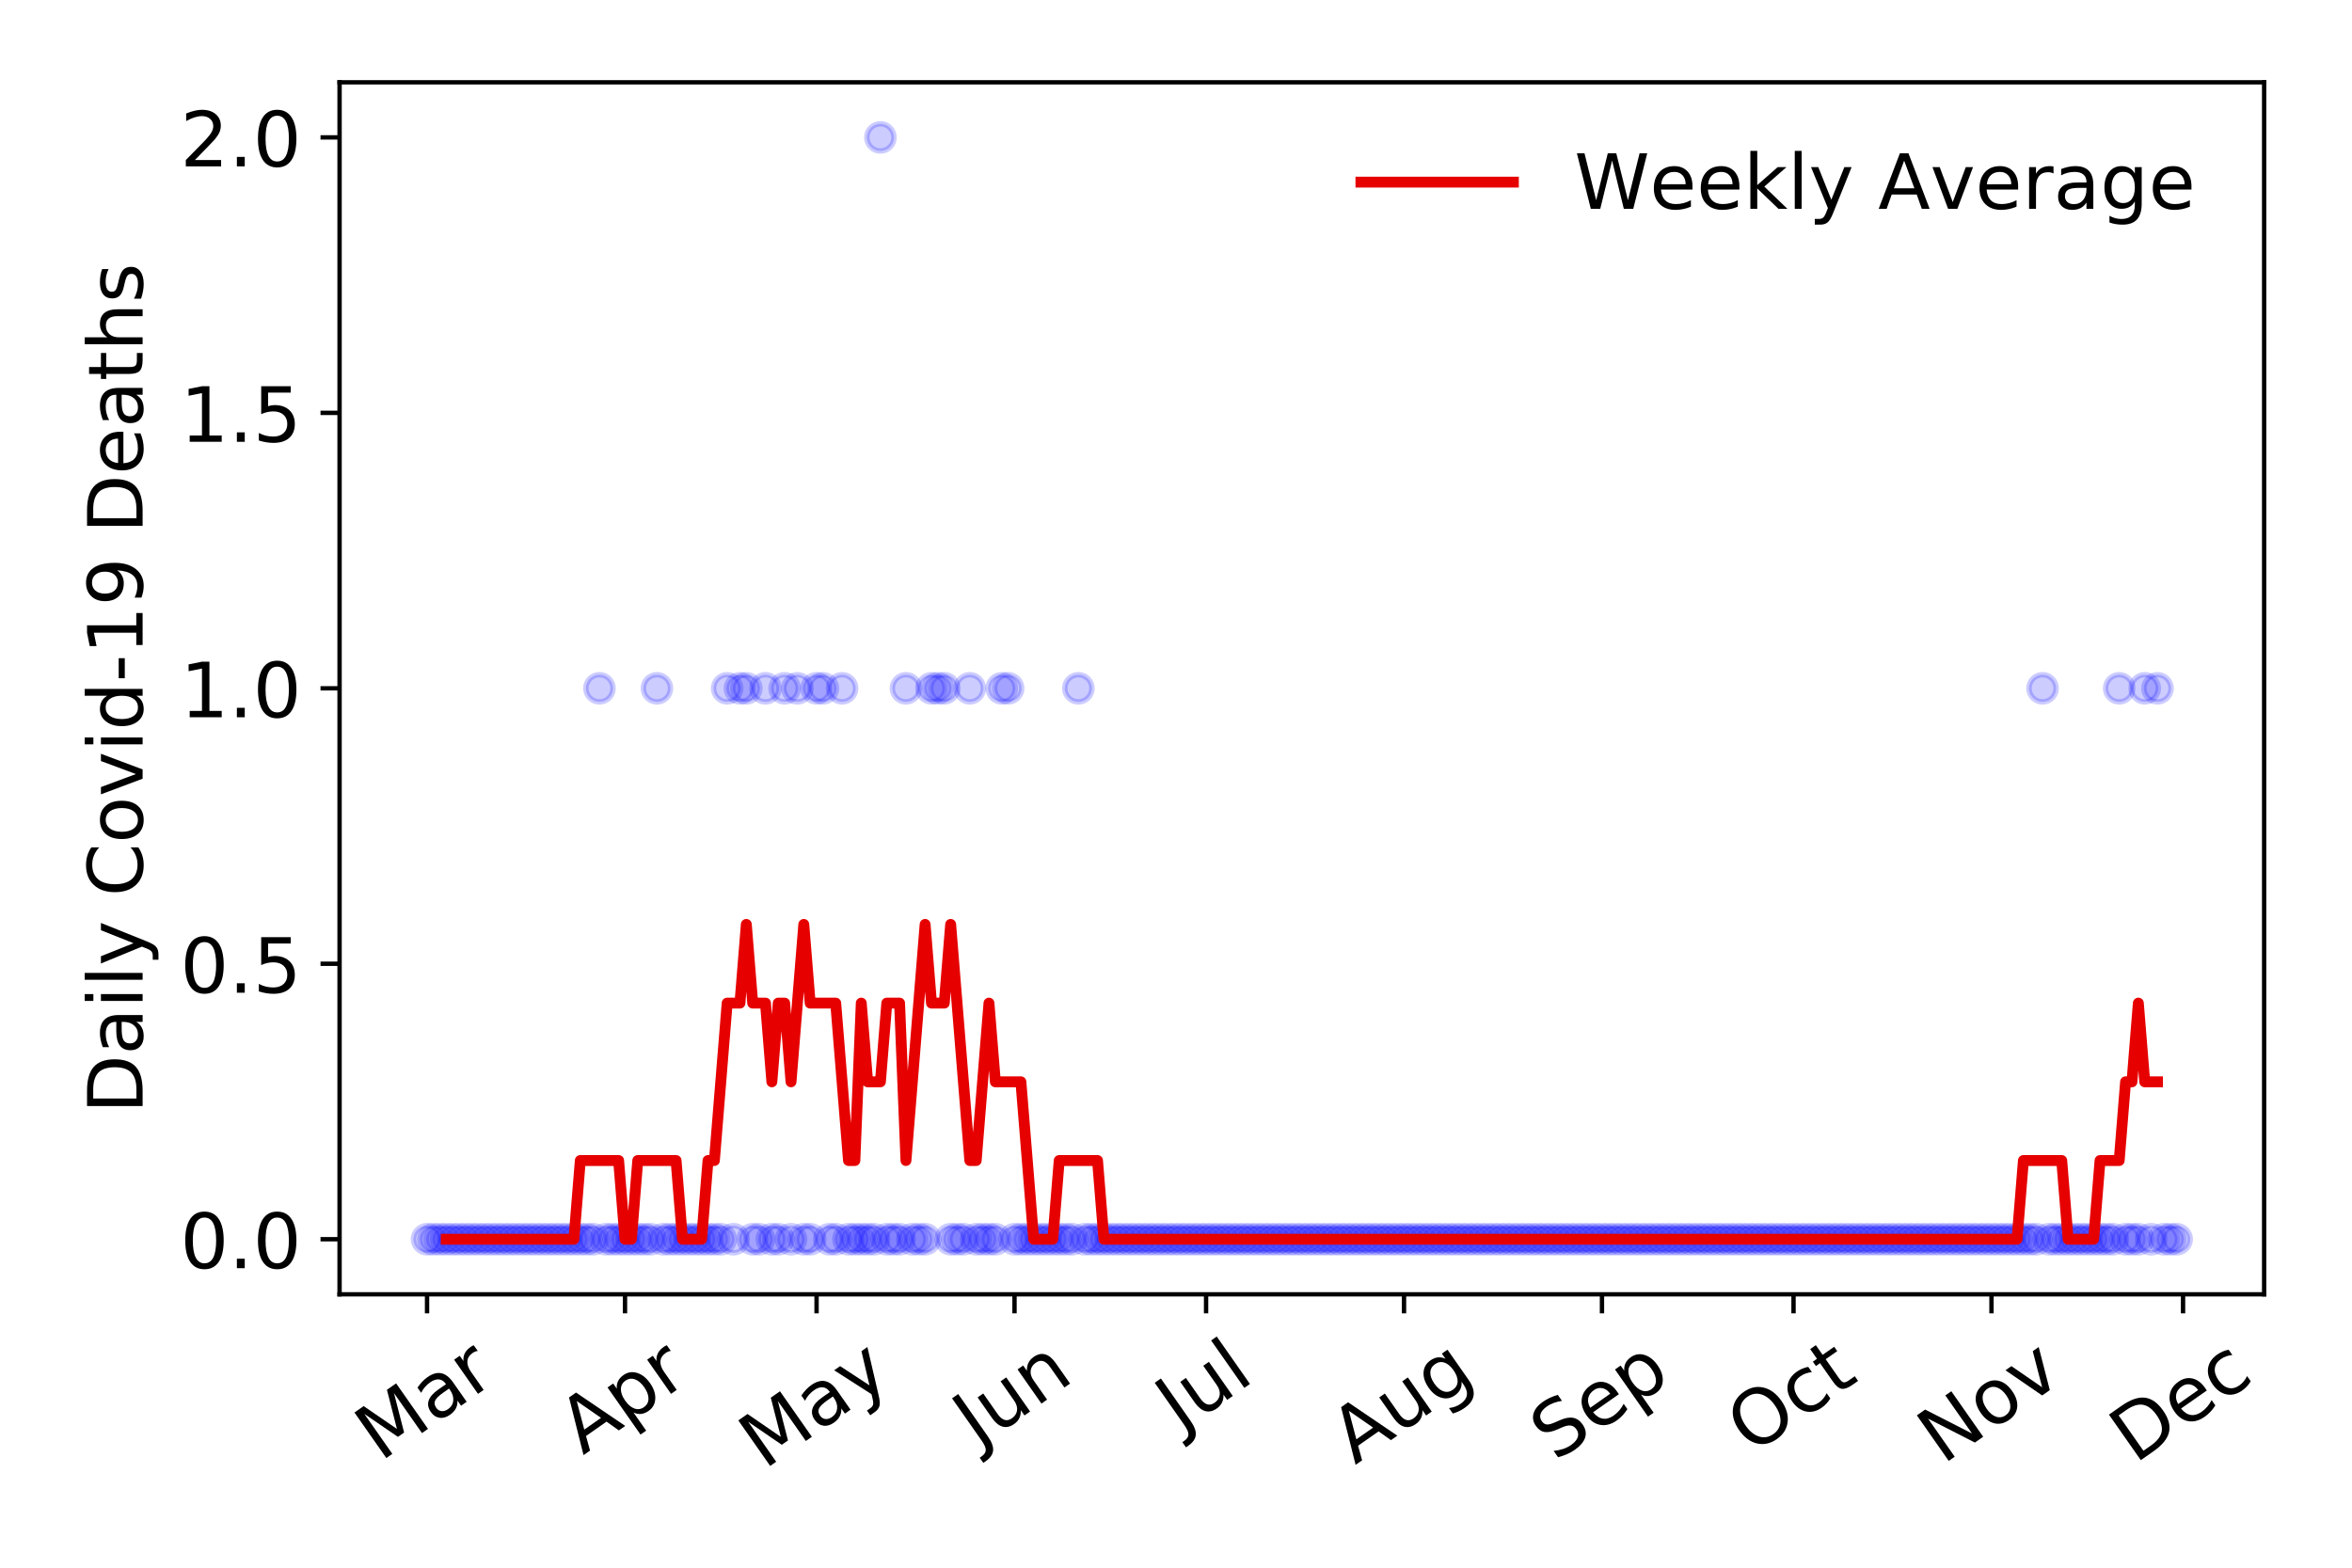 <?xml version="1.0" encoding="utf-8" standalone="no"?>
<!DOCTYPE svg PUBLIC "-//W3C//DTD SVG 1.1//EN"
  "http://www.w3.org/Graphics/SVG/1.1/DTD/svg11.dtd">
<!-- Created with matplotlib (https://matplotlib.org/) -->
<svg height="288pt" version="1.1" viewBox="0 0 432 288" width="432pt" xmlns="http://www.w3.org/2000/svg" xmlns:xlink="http://www.w3.org/1999/xlink">
 <defs>
  <style type="text/css">
*{stroke-linecap:butt;stroke-linejoin:round;}
  </style>
 </defs>
 <g id="figure_1">
  <g id="patch_1">
   <path d="M 0 288 
L 432 288 
L 432 0 
L 0 0 
z
" style="fill:#ffffff;"/>
  </g>
  <g id="axes_1">
   <g id="patch_2">
    <path d="M 62.37 237.778 
L 415.863 237.778 
L 415.863 15.12 
L 62.37 15.12 
z
" style="fill:#ffffff;"/>
   </g>
   <g id="matplotlib.axis_1">
    <g id="xtick_1">
     <g id="line2d_1">
      <defs>
       <path d="M 0 0 
L 0 3.5 
" id="m80dc20ba5a" style="stroke:#000000;stroke-width:0.8;"/>
      </defs>
      <g>
       <use style="stroke:#000000;stroke-width:0.8;" x="78.438" xlink:href="#m80dc20ba5a" y="237.778"/>
      </g>
     </g>
     <g id="text_1">
      <!-- Mar -->
      <defs>
       <path d="M 9.812 72.906 
L 24.516 72.906 
L 43.109 23.297 
L 61.812 72.906 
L 76.516 72.906 
L 76.516 0 
L 66.891 0 
L 66.891 64.016 
L 48.094 14.016 
L 38.188 14.016 
L 19.391 64.016 
L 19.391 0 
L 9.812 0 
z
" id="DejaVuSans-77"/>
       <path d="M 34.281 27.484 
Q 23.391 27.484 19.188 25 
Q 14.984 22.516 14.984 16.5 
Q 14.984 11.719 18.141 8.906 
Q 21.297 6.109 26.703 6.109 
Q 34.188 6.109 38.703 11.406 
Q 43.219 16.703 43.219 25.484 
L 43.219 27.484 
z
M 52.203 31.203 
L 52.203 0 
L 43.219 0 
L 43.219 8.297 
Q 40.141 3.328 35.547 0.953 
Q 30.953 -1.422 24.312 -1.422 
Q 15.922 -1.422 10.953 3.297 
Q 6 8.016 6 15.922 
Q 6 25.141 12.172 29.828 
Q 18.359 34.516 30.609 34.516 
L 43.219 34.516 
L 43.219 35.406 
Q 43.219 41.609 39.141 45 
Q 35.062 48.391 27.688 48.391 
Q 23 48.391 18.547 47.266 
Q 14.109 46.141 10.016 43.891 
L 10.016 52.203 
Q 14.938 54.109 19.578 55.047 
Q 24.219 56 28.609 56 
Q 40.484 56 46.344 49.844 
Q 52.203 43.703 52.203 31.203 
z
" id="DejaVuSans-97"/>
       <path d="M 41.109 46.297 
Q 39.594 47.172 37.812 47.578 
Q 36.031 48 33.891 48 
Q 26.266 48 22.188 43.047 
Q 18.109 38.094 18.109 28.812 
L 18.109 0 
L 9.078 0 
L 9.078 54.688 
L 18.109 54.688 
L 18.109 46.188 
Q 20.953 51.172 25.484 53.578 
Q 30.031 56 36.531 56 
Q 37.453 56 38.578 55.875 
Q 39.703 55.766 41.062 55.516 
z
" id="DejaVuSans-114"/>
      </defs>
      <g transform="translate(69.835 268.643)rotate(-35)scale(0.14 -0.14)">
       <use xlink:href="#DejaVuSans-77"/>
       <use x="86.279" xlink:href="#DejaVuSans-97"/>
       <use x="147.559" xlink:href="#DejaVuSans-114"/>
      </g>
     </g>
    </g>
    <g id="xtick_2">
     <g id="line2d_2">
      <g>
       <use style="stroke:#000000;stroke-width:0.8;" x="114.796" xlink:href="#m80dc20ba5a" y="237.778"/>
      </g>
     </g>
     <g id="text_2">
      <!-- Apr -->
      <defs>
       <path d="M 34.188 63.188 
L 20.797 26.906 
L 47.609 26.906 
z
M 28.609 72.906 
L 39.797 72.906 
L 67.578 0 
L 57.328 0 
L 50.688 18.703 
L 17.828 18.703 
L 11.188 0 
L 0.781 0 
z
" id="DejaVuSans-65"/>
       <path d="M 18.109 8.203 
L 18.109 -20.797 
L 9.078 -20.797 
L 9.078 54.688 
L 18.109 54.688 
L 18.109 46.391 
Q 20.953 51.266 25.266 53.625 
Q 29.594 56 35.594 56 
Q 45.562 56 51.781 48.094 
Q 58.016 40.188 58.016 27.297 
Q 58.016 14.406 51.781 6.484 
Q 45.562 -1.422 35.594 -1.422 
Q 29.594 -1.422 25.266 0.953 
Q 20.953 3.328 18.109 8.203 
z
M 48.688 27.297 
Q 48.688 37.203 44.609 42.844 
Q 40.531 48.484 33.406 48.484 
Q 26.266 48.484 22.188 42.844 
Q 18.109 37.203 18.109 27.297 
Q 18.109 17.391 22.188 11.75 
Q 26.266 6.109 33.406 6.109 
Q 40.531 6.109 44.609 11.75 
Q 48.688 17.391 48.688 27.297 
z
" id="DejaVuSans-112"/>
      </defs>
      <g transform="translate(107.092 267.384)rotate(-35)scale(0.14 -0.14)">
       <use xlink:href="#DejaVuSans-65"/>
       <use x="68.408" xlink:href="#DejaVuSans-112"/>
       <use x="131.885" xlink:href="#DejaVuSans-114"/>
      </g>
     </g>
    </g>
    <g id="xtick_3">
     <g id="line2d_3">
      <g>
       <use style="stroke:#000000;stroke-width:0.8;" x="149.981" xlink:href="#m80dc20ba5a" y="237.778"/>
      </g>
     </g>
     <g id="text_3">
      <!-- May -->
      <defs>
       <path d="M 32.172 -5.078 
Q 28.375 -14.844 24.75 -17.812 
Q 21.141 -20.797 15.094 -20.797 
L 7.906 -20.797 
L 7.906 -13.281 
L 13.188 -13.281 
Q 16.891 -13.281 18.938 -11.516 
Q 21 -9.766 23.484 -3.219 
L 25.094 0.875 
L 2.984 54.688 
L 12.5 54.688 
L 29.594 11.922 
L 46.688 54.688 
L 56.203 54.688 
z
" id="DejaVuSans-121"/>
      </defs>
      <g transform="translate(140.341 270.094)rotate(-35)scale(0.14 -0.14)">
       <use xlink:href="#DejaVuSans-77"/>
       <use x="86.279" xlink:href="#DejaVuSans-97"/>
       <use x="147.559" xlink:href="#DejaVuSans-121"/>
      </g>
     </g>
    </g>
    <g id="xtick_4">
     <g id="line2d_4">
      <g>
       <use style="stroke:#000000;stroke-width:0.8;" x="186.339" xlink:href="#m80dc20ba5a" y="237.778"/>
      </g>
     </g>
     <g id="text_4">
      <!-- Jun -->
      <defs>
       <path d="M 9.812 72.906 
L 19.672 72.906 
L 19.672 5.078 
Q 19.672 -8.109 14.672 -14.062 
Q 9.672 -20.016 -1.422 -20.016 
L -5.172 -20.016 
L -5.172 -11.719 
L -2.094 -11.719 
Q 4.438 -11.719 7.125 -8.047 
Q 9.812 -4.391 9.812 5.078 
z
" id="DejaVuSans-74"/>
       <path d="M 8.5 21.578 
L 8.5 54.688 
L 17.484 54.688 
L 17.484 21.922 
Q 17.484 14.156 20.5 10.266 
Q 23.531 6.391 29.594 6.391 
Q 36.859 6.391 41.078 11.031 
Q 45.312 15.672 45.312 23.688 
L 45.312 54.688 
L 54.297 54.688 
L 54.297 0 
L 45.312 0 
L 45.312 8.406 
Q 42.047 3.422 37.719 1 
Q 33.406 -1.422 27.688 -1.422 
Q 18.266 -1.422 13.375 4.438 
Q 8.5 10.297 8.5 21.578 
z
M 31.109 56 
z
" id="DejaVuSans-117"/>
       <path d="M 54.891 33.016 
L 54.891 0 
L 45.906 0 
L 45.906 32.719 
Q 45.906 40.484 42.875 44.328 
Q 39.844 48.188 33.797 48.188 
Q 26.516 48.188 22.312 43.547 
Q 18.109 38.922 18.109 30.906 
L 18.109 0 
L 9.078 0 
L 9.078 54.688 
L 18.109 54.688 
L 18.109 46.188 
Q 21.344 51.125 25.703 53.562 
Q 30.078 56 35.797 56 
Q 45.219 56 50.047 50.172 
Q 54.891 44.344 54.891 33.016 
z
" id="DejaVuSans-110"/>
      </defs>
      <g transform="translate(179.595 266.039)rotate(-35)scale(0.14 -0.14)">
       <use xlink:href="#DejaVuSans-74"/>
       <use x="29.492" xlink:href="#DejaVuSans-117"/>
       <use x="92.871" xlink:href="#DejaVuSans-110"/>
      </g>
     </g>
    </g>
    <g id="xtick_5">
     <g id="line2d_5">
      <g>
       <use style="stroke:#000000;stroke-width:0.8;" x="221.524" xlink:href="#m80dc20ba5a" y="237.778"/>
      </g>
     </g>
     <g id="text_5">
      <!-- Jul -->
      <defs>
       <path d="M 9.422 75.984 
L 18.406 75.984 
L 18.406 0 
L 9.422 0 
z
" id="DejaVuSans-108"/>
      </defs>
      <g transform="translate(216.821 263.181)rotate(-35)scale(0.14 -0.14)">
       <use xlink:href="#DejaVuSans-74"/>
       <use x="29.492" xlink:href="#DejaVuSans-117"/>
       <use x="92.871" xlink:href="#DejaVuSans-108"/>
      </g>
     </g>
    </g>
    <g id="xtick_6">
     <g id="line2d_6">
      <g>
       <use style="stroke:#000000;stroke-width:0.8;" x="257.882" xlink:href="#m80dc20ba5a" y="237.778"/>
      </g>
     </g>
     <g id="text_6">
      <!-- Aug -->
      <defs>
       <path d="M 45.406 27.984 
Q 45.406 37.75 41.375 43.109 
Q 37.359 48.484 30.078 48.484 
Q 22.859 48.484 18.828 43.109 
Q 14.797 37.75 14.797 27.984 
Q 14.797 18.266 18.828 12.891 
Q 22.859 7.516 30.078 7.516 
Q 37.359 7.516 41.375 12.891 
Q 45.406 18.266 45.406 27.984 
z
M 54.391 6.781 
Q 54.391 -7.172 48.188 -13.984 
Q 42 -20.797 29.203 -20.797 
Q 24.469 -20.797 20.266 -20.094 
Q 16.062 -19.391 12.109 -17.922 
L 12.109 -9.188 
Q 16.062 -11.328 19.922 -12.344 
Q 23.781 -13.375 27.781 -13.375 
Q 36.625 -13.375 41.016 -8.766 
Q 45.406 -4.156 45.406 5.172 
L 45.406 9.625 
Q 42.625 4.781 38.281 2.391 
Q 33.938 0 27.875 0 
Q 17.828 0 11.672 7.656 
Q 5.516 15.328 5.516 27.984 
Q 5.516 40.672 11.672 48.328 
Q 17.828 56 27.875 56 
Q 33.938 56 38.281 53.609 
Q 42.625 51.219 45.406 46.391 
L 45.406 54.688 
L 54.391 54.688 
z
" id="DejaVuSans-103"/>
      </defs>
      <g transform="translate(248.901 269.172)rotate(-35)scale(0.14 -0.14)">
       <use xlink:href="#DejaVuSans-65"/>
       <use x="68.408" xlink:href="#DejaVuSans-117"/>
       <use x="131.787" xlink:href="#DejaVuSans-103"/>
      </g>
     </g>
    </g>
    <g id="xtick_7">
     <g id="line2d_7">
      <g>
       <use style="stroke:#000000;stroke-width:0.8;" x="294.24" xlink:href="#m80dc20ba5a" y="237.778"/>
      </g>
     </g>
     <g id="text_7">
      <!-- Sep -->
      <defs>
       <path d="M 53.516 70.516 
L 53.516 60.891 
Q 47.906 63.578 42.922 64.891 
Q 37.938 66.219 33.297 66.219 
Q 25.25 66.219 20.875 63.094 
Q 16.5 59.969 16.5 54.203 
Q 16.5 49.359 19.406 46.891 
Q 22.312 44.438 30.422 42.922 
L 36.375 41.703 
Q 47.406 39.594 52.656 34.297 
Q 57.906 29 57.906 20.125 
Q 57.906 9.516 50.797 4.047 
Q 43.703 -1.422 29.984 -1.422 
Q 24.812 -1.422 18.969 -0.25 
Q 13.141 0.922 6.891 3.219 
L 6.891 13.375 
Q 12.891 10.016 18.656 8.297 
Q 24.422 6.594 29.984 6.594 
Q 38.422 6.594 43.016 9.906 
Q 47.609 13.234 47.609 19.391 
Q 47.609 24.75 44.312 27.781 
Q 41.016 30.812 33.5 32.328 
L 27.484 33.5 
Q 16.453 35.688 11.516 40.375 
Q 6.594 45.062 6.594 53.422 
Q 6.594 63.094 13.406 68.656 
Q 20.219 74.219 32.172 74.219 
Q 37.312 74.219 42.625 73.281 
Q 47.953 72.359 53.516 70.516 
z
" id="DejaVuSans-83"/>
       <path d="M 56.203 29.594 
L 56.203 25.203 
L 14.891 25.203 
Q 15.484 15.922 20.484 11.062 
Q 25.484 6.203 34.422 6.203 
Q 39.594 6.203 44.453 7.469 
Q 49.312 8.734 54.109 11.281 
L 54.109 2.781 
Q 49.266 0.734 44.188 -0.344 
Q 39.109 -1.422 33.891 -1.422 
Q 20.797 -1.422 13.156 6.188 
Q 5.516 13.812 5.516 26.812 
Q 5.516 40.234 12.766 48.109 
Q 20.016 56 32.328 56 
Q 43.359 56 49.781 48.891 
Q 56.203 41.797 56.203 29.594 
z
M 47.219 32.234 
Q 47.125 39.594 43.094 43.984 
Q 39.062 48.391 32.422 48.391 
Q 24.906 48.391 20.391 44.141 
Q 15.875 39.891 15.188 32.172 
z
" id="DejaVuSans-101"/>
      </defs>
      <g transform="translate(285.647 268.629)rotate(-35)scale(0.14 -0.14)">
       <use xlink:href="#DejaVuSans-83"/>
       <use x="63.477" xlink:href="#DejaVuSans-101"/>
       <use x="125" xlink:href="#DejaVuSans-112"/>
      </g>
     </g>
    </g>
    <g id="xtick_8">
     <g id="line2d_8">
      <g>
       <use style="stroke:#000000;stroke-width:0.8;" x="329.425" xlink:href="#m80dc20ba5a" y="237.778"/>
      </g>
     </g>
     <g id="text_8">
      <!-- Oct -->
      <defs>
       <path d="M 39.406 66.219 
Q 28.656 66.219 22.328 58.203 
Q 16.016 50.203 16.016 36.375 
Q 16.016 22.609 22.328 14.594 
Q 28.656 6.594 39.406 6.594 
Q 50.141 6.594 56.422 14.594 
Q 62.703 22.609 62.703 36.375 
Q 62.703 50.203 56.422 58.203 
Q 50.141 66.219 39.406 66.219 
z
M 39.406 74.219 
Q 54.734 74.219 63.906 63.938 
Q 73.094 53.656 73.094 36.375 
Q 73.094 19.141 63.906 8.859 
Q 54.734 -1.422 39.406 -1.422 
Q 24.031 -1.422 14.812 8.828 
Q 5.609 19.094 5.609 36.375 
Q 5.609 53.656 14.812 63.938 
Q 24.031 74.219 39.406 74.219 
z
" id="DejaVuSans-79"/>
       <path d="M 48.781 52.594 
L 48.781 44.188 
Q 44.969 46.297 41.141 47.344 
Q 37.312 48.391 33.406 48.391 
Q 24.656 48.391 19.812 42.844 
Q 14.984 37.312 14.984 27.297 
Q 14.984 17.281 19.812 11.734 
Q 24.656 6.203 33.406 6.203 
Q 37.312 6.203 41.141 7.25 
Q 44.969 8.297 48.781 10.406 
L 48.781 2.094 
Q 45.016 0.344 40.984 -0.531 
Q 36.969 -1.422 32.422 -1.422 
Q 20.062 -1.422 12.781 6.344 
Q 5.516 14.109 5.516 27.297 
Q 5.516 40.672 12.859 48.328 
Q 20.219 56 33.016 56 
Q 37.156 56 41.109 55.141 
Q 45.062 54.297 48.781 52.594 
z
" id="DejaVuSans-99"/>
       <path d="M 18.312 70.219 
L 18.312 54.688 
L 36.812 54.688 
L 36.812 47.703 
L 18.312 47.703 
L 18.312 18.016 
Q 18.312 11.328 20.141 9.422 
Q 21.969 7.516 27.594 7.516 
L 36.812 7.516 
L 36.812 0 
L 27.594 0 
Q 17.188 0 13.234 3.875 
Q 9.281 7.766 9.281 18.016 
L 9.281 47.703 
L 2.688 47.703 
L 2.688 54.688 
L 9.281 54.688 
L 9.281 70.219 
z
" id="DejaVuSans-116"/>
      </defs>
      <g transform="translate(321.726 267.377)rotate(-35)scale(0.14 -0.14)">
       <use xlink:href="#DejaVuSans-79"/>
       <use x="78.711" xlink:href="#DejaVuSans-99"/>
       <use x="133.691" xlink:href="#DejaVuSans-116"/>
      </g>
     </g>
    </g>
    <g id="xtick_9">
     <g id="line2d_9">
      <g>
       <use style="stroke:#000000;stroke-width:0.8;" x="365.783" xlink:href="#m80dc20ba5a" y="237.778"/>
      </g>
     </g>
     <g id="text_9">
      <!-- Nov -->
      <defs>
       <path d="M 9.812 72.906 
L 23.094 72.906 
L 55.422 11.922 
L 55.422 72.906 
L 64.984 72.906 
L 64.984 0 
L 51.703 0 
L 19.391 60.984 
L 19.391 0 
L 9.812 0 
z
" id="DejaVuSans-78"/>
       <path d="M 30.609 48.391 
Q 23.391 48.391 19.188 42.75 
Q 14.984 37.109 14.984 27.297 
Q 14.984 17.484 19.156 11.844 
Q 23.344 6.203 30.609 6.203 
Q 37.797 6.203 41.984 11.859 
Q 46.188 17.531 46.188 27.297 
Q 46.188 37.016 41.984 42.703 
Q 37.797 48.391 30.609 48.391 
z
M 30.609 56 
Q 42.328 56 49.016 48.375 
Q 55.719 40.766 55.719 27.297 
Q 55.719 13.875 49.016 6.219 
Q 42.328 -1.422 30.609 -1.422 
Q 18.844 -1.422 12.172 6.219 
Q 5.516 13.875 5.516 27.297 
Q 5.516 40.766 12.172 48.375 
Q 18.844 56 30.609 56 
z
" id="DejaVuSans-111"/>
       <path d="M 2.984 54.688 
L 12.5 54.688 
L 29.594 8.797 
L 46.688 54.688 
L 56.203 54.688 
L 35.688 0 
L 23.484 0 
z
" id="DejaVuSans-118"/>
      </defs>
      <g transform="translate(356.806 269.166)rotate(-35)scale(0.14 -0.14)">
       <use xlink:href="#DejaVuSans-78"/>
       <use x="74.805" xlink:href="#DejaVuSans-111"/>
       <use x="135.986" xlink:href="#DejaVuSans-118"/>
      </g>
     </g>
    </g>
    <g id="xtick_10">
     <g id="line2d_10">
      <g>
       <use style="stroke:#000000;stroke-width:0.8;" x="400.968" xlink:href="#m80dc20ba5a" y="237.778"/>
      </g>
     </g>
     <g id="text_10">
      <!-- Dec -->
      <defs>
       <path d="M 19.672 64.797 
L 19.672 8.109 
L 31.594 8.109 
Q 46.688 8.109 53.688 14.938 
Q 60.688 21.781 60.688 36.531 
Q 60.688 51.172 53.688 57.984 
Q 46.688 64.797 31.594 64.797 
z
M 9.812 72.906 
L 30.078 72.906 
Q 51.266 72.906 61.172 64.094 
Q 71.094 55.281 71.094 36.531 
Q 71.094 17.672 61.125 8.828 
Q 51.172 0 30.078 0 
L 9.812 0 
z
" id="DejaVuSans-68"/>
      </defs>
      <g transform="translate(392.087 269.032)rotate(-35)scale(0.14 -0.14)">
       <use xlink:href="#DejaVuSans-68"/>
       <use x="77.002" xlink:href="#DejaVuSans-101"/>
       <use x="138.525" xlink:href="#DejaVuSans-99"/>
      </g>
     </g>
    </g>
   </g>
   <g id="matplotlib.axis_2">
    <g id="ytick_1">
     <g id="line2d_11">
      <defs>
       <path d="M 0 0 
L -3.5 0 
" id="m4d5c36b187" style="stroke:#000000;stroke-width:0.8;"/>
      </defs>
      <g>
       <use style="stroke:#000000;stroke-width:0.8;" x="62.37" xlink:href="#m4d5c36b187" y="227.657"/>
      </g>
     </g>
     <g id="text_11">
      <!-- 0.0 -->
      <defs>
       <path d="M 31.781 66.406 
Q 24.172 66.406 20.328 58.906 
Q 16.5 51.422 16.5 36.375 
Q 16.5 21.391 20.328 13.891 
Q 24.172 6.391 31.781 6.391 
Q 39.453 6.391 43.281 13.891 
Q 47.125 21.391 47.125 36.375 
Q 47.125 51.422 43.281 58.906 
Q 39.453 66.406 31.781 66.406 
z
M 31.781 74.219 
Q 44.047 74.219 50.516 64.516 
Q 56.984 54.828 56.984 36.375 
Q 56.984 17.969 50.516 8.266 
Q 44.047 -1.422 31.781 -1.422 
Q 19.531 -1.422 13.062 8.266 
Q 6.594 17.969 6.594 36.375 
Q 6.594 54.828 13.062 64.516 
Q 19.531 74.219 31.781 74.219 
z
" id="DejaVuSans-48"/>
       <path d="M 10.688 12.406 
L 21 12.406 
L 21 0 
L 10.688 0 
z
" id="DejaVuSans-46"/>
      </defs>
      <g transform="translate(33.106 232.976)scale(0.14 -0.14)">
       <use xlink:href="#DejaVuSans-48"/>
       <use x="63.623" xlink:href="#DejaVuSans-46"/>
       <use x="95.41" xlink:href="#DejaVuSans-48"/>
      </g>
     </g>
    </g>
    <g id="ytick_2">
     <g id="line2d_12">
      <g>
       <use style="stroke:#000000;stroke-width:0.8;" x="62.37" xlink:href="#m4d5c36b187" y="177.053"/>
      </g>
     </g>
     <g id="text_12">
      <!-- 0.5 -->
      <defs>
       <path d="M 10.797 72.906 
L 49.516 72.906 
L 49.516 64.594 
L 19.828 64.594 
L 19.828 46.734 
Q 21.969 47.469 24.109 47.828 
Q 26.266 48.188 28.422 48.188 
Q 40.625 48.188 47.75 41.5 
Q 54.891 34.812 54.891 23.391 
Q 54.891 11.625 47.562 5.094 
Q 40.234 -1.422 26.906 -1.422 
Q 22.312 -1.422 17.547 -0.641 
Q 12.797 0.141 7.719 1.703 
L 7.719 11.625 
Q 12.109 9.234 16.797 8.062 
Q 21.484 6.891 26.703 6.891 
Q 35.156 6.891 40.078 11.328 
Q 45.016 15.766 45.016 23.391 
Q 45.016 31 40.078 35.438 
Q 35.156 39.891 26.703 39.891 
Q 22.75 39.891 18.812 39.016 
Q 14.891 38.141 10.797 36.281 
z
" id="DejaVuSans-53"/>
      </defs>
      <g transform="translate(33.106 182.372)scale(0.14 -0.14)">
       <use xlink:href="#DejaVuSans-48"/>
       <use x="63.623" xlink:href="#DejaVuSans-46"/>
       <use x="95.41" xlink:href="#DejaVuSans-53"/>
      </g>
     </g>
    </g>
    <g id="ytick_3">
     <g id="line2d_13">
      <g>
       <use style="stroke:#000000;stroke-width:0.8;" x="62.37" xlink:href="#m4d5c36b187" y="126.449"/>
      </g>
     </g>
     <g id="text_13">
      <!-- 1.0 -->
      <defs>
       <path d="M 12.406 8.297 
L 28.516 8.297 
L 28.516 63.922 
L 10.984 60.406 
L 10.984 69.391 
L 28.422 72.906 
L 38.281 72.906 
L 38.281 8.297 
L 54.391 8.297 
L 54.391 0 
L 12.406 0 
z
" id="DejaVuSans-49"/>
      </defs>
      <g transform="translate(33.106 131.768)scale(0.14 -0.14)">
       <use xlink:href="#DejaVuSans-49"/>
       <use x="63.623" xlink:href="#DejaVuSans-46"/>
       <use x="95.41" xlink:href="#DejaVuSans-48"/>
      </g>
     </g>
    </g>
    <g id="ytick_4">
     <g id="line2d_14">
      <g>
       <use style="stroke:#000000;stroke-width:0.8;" x="62.37" xlink:href="#m4d5c36b187" y="75.845"/>
      </g>
     </g>
     <g id="text_14">
      <!-- 1.5 -->
      <g transform="translate(33.106 81.164)scale(0.14 -0.14)">
       <use xlink:href="#DejaVuSans-49"/>
       <use x="63.623" xlink:href="#DejaVuSans-46"/>
       <use x="95.41" xlink:href="#DejaVuSans-53"/>
      </g>
     </g>
    </g>
    <g id="ytick_5">
     <g id="line2d_15">
      <g>
       <use style="stroke:#000000;stroke-width:0.8;" x="62.37" xlink:href="#m4d5c36b187" y="25.241"/>
      </g>
     </g>
     <g id="text_15">
      <!-- 2.0 -->
      <defs>
       <path d="M 19.188 8.297 
L 53.609 8.297 
L 53.609 0 
L 7.328 0 
L 7.328 8.297 
Q 12.938 14.109 22.625 23.891 
Q 32.328 33.688 34.812 36.531 
Q 39.547 41.844 41.422 45.531 
Q 43.312 49.219 43.312 52.781 
Q 43.312 58.594 39.234 62.25 
Q 35.156 65.922 28.609 65.922 
Q 23.969 65.922 18.812 64.312 
Q 13.672 62.703 7.812 59.422 
L 7.812 69.391 
Q 13.766 71.781 18.938 73 
Q 24.125 74.219 28.422 74.219 
Q 39.75 74.219 46.484 68.547 
Q 53.219 62.891 53.219 53.422 
Q 53.219 48.922 51.531 44.891 
Q 49.859 40.875 45.406 35.406 
Q 44.188 33.984 37.641 27.219 
Q 31.109 20.453 19.188 8.297 
z
" id="DejaVuSans-50"/>
      </defs>
      <g transform="translate(33.106 30.56)scale(0.14 -0.14)">
       <use xlink:href="#DejaVuSans-50"/>
       <use x="63.623" xlink:href="#DejaVuSans-46"/>
       <use x="95.41" xlink:href="#DejaVuSans-48"/>
      </g>
     </g>
    </g>
    <g id="text_16">
     <!-- Daily Covid-19 Deaths -->
     <defs>
      <path d="M 9.422 54.688 
L 18.406 54.688 
L 18.406 0 
L 9.422 0 
z
M 9.422 75.984 
L 18.406 75.984 
L 18.406 64.594 
L 9.422 64.594 
z
" id="DejaVuSans-105"/>
      <path id="DejaVuSans-32"/>
      <path d="M 64.406 67.281 
L 64.406 56.891 
Q 59.422 61.531 53.781 63.812 
Q 48.141 66.109 41.797 66.109 
Q 29.297 66.109 22.656 58.469 
Q 16.016 50.828 16.016 36.375 
Q 16.016 21.969 22.656 14.328 
Q 29.297 6.688 41.797 6.688 
Q 48.141 6.688 53.781 8.984 
Q 59.422 11.281 64.406 15.922 
L 64.406 5.609 
Q 59.234 2.094 53.438 0.328 
Q 47.656 -1.422 41.219 -1.422 
Q 24.656 -1.422 15.125 8.703 
Q 5.609 18.844 5.609 36.375 
Q 5.609 53.953 15.125 64.078 
Q 24.656 74.219 41.219 74.219 
Q 47.75 74.219 53.531 72.484 
Q 59.328 70.75 64.406 67.281 
z
" id="DejaVuSans-67"/>
      <path d="M 45.406 46.391 
L 45.406 75.984 
L 54.391 75.984 
L 54.391 0 
L 45.406 0 
L 45.406 8.203 
Q 42.578 3.328 38.25 0.953 
Q 33.938 -1.422 27.875 -1.422 
Q 17.969 -1.422 11.734 6.484 
Q 5.516 14.406 5.516 27.297 
Q 5.516 40.188 11.734 48.094 
Q 17.969 56 27.875 56 
Q 33.938 56 38.25 53.625 
Q 42.578 51.266 45.406 46.391 
z
M 14.797 27.297 
Q 14.797 17.391 18.875 11.75 
Q 22.953 6.109 30.078 6.109 
Q 37.203 6.109 41.297 11.75 
Q 45.406 17.391 45.406 27.297 
Q 45.406 37.203 41.297 42.844 
Q 37.203 48.484 30.078 48.484 
Q 22.953 48.484 18.875 42.844 
Q 14.797 37.203 14.797 27.297 
z
" id="DejaVuSans-100"/>
      <path d="M 4.891 31.391 
L 31.203 31.391 
L 31.203 23.391 
L 4.891 23.391 
z
" id="DejaVuSans-45"/>
      <path d="M 10.984 1.516 
L 10.984 10.5 
Q 14.703 8.734 18.5 7.812 
Q 22.312 6.891 25.984 6.891 
Q 35.75 6.891 40.891 13.453 
Q 46.047 20.016 46.781 33.406 
Q 43.953 29.203 39.594 26.953 
Q 35.25 24.703 29.984 24.703 
Q 19.047 24.703 12.672 31.312 
Q 6.297 37.938 6.297 49.422 
Q 6.297 60.641 12.938 67.422 
Q 19.578 74.219 30.609 74.219 
Q 43.266 74.219 49.922 64.516 
Q 56.594 54.828 56.594 36.375 
Q 56.594 19.141 48.406 8.859 
Q 40.234 -1.422 26.422 -1.422 
Q 22.703 -1.422 18.891 -0.688 
Q 15.094 0.047 10.984 1.516 
z
M 30.609 32.422 
Q 37.25 32.422 41.125 36.953 
Q 45.016 41.5 45.016 49.422 
Q 45.016 57.281 41.125 61.844 
Q 37.25 66.406 30.609 66.406 
Q 23.969 66.406 20.094 61.844 
Q 16.219 57.281 16.219 49.422 
Q 16.219 41.5 20.094 36.953 
Q 23.969 32.422 30.609 32.422 
z
" id="DejaVuSans-57"/>
      <path d="M 54.891 33.016 
L 54.891 0 
L 45.906 0 
L 45.906 32.719 
Q 45.906 40.484 42.875 44.328 
Q 39.844 48.188 33.797 48.188 
Q 26.516 48.188 22.312 43.547 
Q 18.109 38.922 18.109 30.906 
L 18.109 0 
L 9.078 0 
L 9.078 75.984 
L 18.109 75.984 
L 18.109 46.188 
Q 21.344 51.125 25.703 53.562 
Q 30.078 56 35.797 56 
Q 45.219 56 50.047 50.172 
Q 54.891 44.344 54.891 33.016 
z
" id="DejaVuSans-104"/>
      <path d="M 44.281 53.078 
L 44.281 44.578 
Q 40.484 46.531 36.375 47.5 
Q 32.281 48.484 27.875 48.484 
Q 21.188 48.484 17.844 46.438 
Q 14.5 44.391 14.5 40.281 
Q 14.5 37.156 16.891 35.375 
Q 19.281 33.594 26.516 31.984 
L 29.594 31.297 
Q 39.156 29.25 43.188 25.516 
Q 47.219 21.781 47.219 15.094 
Q 47.219 7.469 41.188 3.016 
Q 35.156 -1.422 24.609 -1.422 
Q 20.219 -1.422 15.453 -0.562 
Q 10.688 0.297 5.422 2 
L 5.422 11.281 
Q 10.406 8.688 15.234 7.391 
Q 20.062 6.109 24.812 6.109 
Q 31.156 6.109 34.562 8.281 
Q 37.984 10.453 37.984 14.406 
Q 37.984 18.062 35.516 20.016 
Q 33.062 21.969 24.703 23.781 
L 21.578 24.516 
Q 13.234 26.266 9.516 29.906 
Q 5.812 33.547 5.812 39.891 
Q 5.812 47.609 11.281 51.797 
Q 16.75 56 26.812 56 
Q 31.781 56 36.172 55.266 
Q 40.578 54.547 44.281 53.078 
z
" id="DejaVuSans-115"/>
     </defs>
     <g transform="translate(26.194 204.56)rotate(-90)scale(0.14 -0.14)">
      <use xlink:href="#DejaVuSans-68"/>
      <use x="77.002" xlink:href="#DejaVuSans-97"/>
      <use x="138.281" xlink:href="#DejaVuSans-105"/>
      <use x="166.064" xlink:href="#DejaVuSans-108"/>
      <use x="193.848" xlink:href="#DejaVuSans-121"/>
      <use x="253.027" xlink:href="#DejaVuSans-32"/>
      <use x="284.814" xlink:href="#DejaVuSans-67"/>
      <use x="354.639" xlink:href="#DejaVuSans-111"/>
      <use x="415.82" xlink:href="#DejaVuSans-118"/>
      <use x="475" xlink:href="#DejaVuSans-105"/>
      <use x="502.783" xlink:href="#DejaVuSans-100"/>
      <use x="566.26" xlink:href="#DejaVuSans-45"/>
      <use x="602.344" xlink:href="#DejaVuSans-49"/>
      <use x="665.967" xlink:href="#DejaVuSans-57"/>
      <use x="729.59" xlink:href="#DejaVuSans-32"/>
      <use x="761.377" xlink:href="#DejaVuSans-68"/>
      <use x="838.379" xlink:href="#DejaVuSans-101"/>
      <use x="899.902" xlink:href="#DejaVuSans-97"/>
      <use x="961.182" xlink:href="#DejaVuSans-116"/>
      <use x="1000.391" xlink:href="#DejaVuSans-104"/>
      <use x="1063.77" xlink:href="#DejaVuSans-115"/>
     </g>
    </g>
   </g>
   <g id="line2d_16">
    <defs>
     <path d="M 0 2.5 
C 0.663 2.5 1.299 2.237 1.768 1.768 
C 2.237 1.299 2.5 0.663 2.5 0 
C 2.5 -0.663 2.237 -1.299 1.768 -1.768 
C 1.299 -2.237 0.663 -2.5 0 -2.5 
C -0.663 -2.5 -1.299 -2.237 -1.768 -1.768 
C -2.237 -1.299 -2.5 -0.663 -2.5 0 
C -2.5 0.663 -2.237 1.299 -1.768 1.768 
C -1.299 2.237 -0.663 2.5 0 2.5 
z
" id="m6dc518c86a" style="stroke:#0000ff;stroke-opacity:0.2;"/>
    </defs>
    <g clip-path="url(#p2d5a89f5bd)">
     <use style="fill:#0000ff;fill-opacity:0.2;stroke:#0000ff;stroke-opacity:0.2;" x="78.438" xlink:href="#m6dc518c86a" y="227.657"/>
     <use style="fill:#0000ff;fill-opacity:0.2;stroke:#0000ff;stroke-opacity:0.2;" x="79.611" xlink:href="#m6dc518c86a" y="227.657"/>
     <use style="fill:#0000ff;fill-opacity:0.2;stroke:#0000ff;stroke-opacity:0.2;" x="80.784" xlink:href="#m6dc518c86a" y="227.657"/>
     <use style="fill:#0000ff;fill-opacity:0.2;stroke:#0000ff;stroke-opacity:0.2;" x="81.956" xlink:href="#m6dc518c86a" y="227.657"/>
     <use style="fill:#0000ff;fill-opacity:0.2;stroke:#0000ff;stroke-opacity:0.2;" x="83.129" xlink:href="#m6dc518c86a" y="227.657"/>
     <use style="fill:#0000ff;fill-opacity:0.2;stroke:#0000ff;stroke-opacity:0.2;" x="84.302" xlink:href="#m6dc518c86a" y="227.657"/>
     <use style="fill:#0000ff;fill-opacity:0.2;stroke:#0000ff;stroke-opacity:0.2;" x="85.475" xlink:href="#m6dc518c86a" y="227.657"/>
     <use style="fill:#0000ff;fill-opacity:0.2;stroke:#0000ff;stroke-opacity:0.2;" x="86.648" xlink:href="#m6dc518c86a" y="227.657"/>
     <use style="fill:#0000ff;fill-opacity:0.2;stroke:#0000ff;stroke-opacity:0.2;" x="87.821" xlink:href="#m6dc518c86a" y="227.657"/>
     <use style="fill:#0000ff;fill-opacity:0.2;stroke:#0000ff;stroke-opacity:0.2;" x="88.993" xlink:href="#m6dc518c86a" y="227.657"/>
     <use style="fill:#0000ff;fill-opacity:0.2;stroke:#0000ff;stroke-opacity:0.2;" x="90.166" xlink:href="#m6dc518c86a" y="227.657"/>
     <use style="fill:#0000ff;fill-opacity:0.2;stroke:#0000ff;stroke-opacity:0.2;" x="91.339" xlink:href="#m6dc518c86a" y="227.657"/>
     <use style="fill:#0000ff;fill-opacity:0.2;stroke:#0000ff;stroke-opacity:0.2;" x="92.512" xlink:href="#m6dc518c86a" y="227.657"/>
     <use style="fill:#0000ff;fill-opacity:0.2;stroke:#0000ff;stroke-opacity:0.2;" x="93.685" xlink:href="#m6dc518c86a" y="227.657"/>
     <use style="fill:#0000ff;fill-opacity:0.2;stroke:#0000ff;stroke-opacity:0.2;" x="94.858" xlink:href="#m6dc518c86a" y="227.657"/>
     <use style="fill:#0000ff;fill-opacity:0.2;stroke:#0000ff;stroke-opacity:0.2;" x="96.03" xlink:href="#m6dc518c86a" y="227.657"/>
     <use style="fill:#0000ff;fill-opacity:0.2;stroke:#0000ff;stroke-opacity:0.2;" x="97.203" xlink:href="#m6dc518c86a" y="227.657"/>
     <use style="fill:#0000ff;fill-opacity:0.2;stroke:#0000ff;stroke-opacity:0.2;" x="98.376" xlink:href="#m6dc518c86a" y="227.657"/>
     <use style="fill:#0000ff;fill-opacity:0.2;stroke:#0000ff;stroke-opacity:0.2;" x="99.549" xlink:href="#m6dc518c86a" y="227.657"/>
     <use style="fill:#0000ff;fill-opacity:0.2;stroke:#0000ff;stroke-opacity:0.2;" x="100.722" xlink:href="#m6dc518c86a" y="227.657"/>
     <use style="fill:#0000ff;fill-opacity:0.2;stroke:#0000ff;stroke-opacity:0.2;" x="101.895" xlink:href="#m6dc518c86a" y="227.657"/>
     <use style="fill:#0000ff;fill-opacity:0.2;stroke:#0000ff;stroke-opacity:0.2;" x="103.067" xlink:href="#m6dc518c86a" y="227.657"/>
     <use style="fill:#0000ff;fill-opacity:0.2;stroke:#0000ff;stroke-opacity:0.2;" x="104.24" xlink:href="#m6dc518c86a" y="227.657"/>
     <use style="fill:#0000ff;fill-opacity:0.2;stroke:#0000ff;stroke-opacity:0.2;" x="105.413" xlink:href="#m6dc518c86a" y="227.657"/>
     <use style="fill:#0000ff;fill-opacity:0.2;stroke:#0000ff;stroke-opacity:0.2;" x="106.586" xlink:href="#m6dc518c86a" y="227.657"/>
     <use style="fill:#0000ff;fill-opacity:0.2;stroke:#0000ff;stroke-opacity:0.2;" x="107.759" xlink:href="#m6dc518c86a" y="227.657"/>
     <use style="fill:#0000ff;fill-opacity:0.2;stroke:#0000ff;stroke-opacity:0.2;" x="108.932" xlink:href="#m6dc518c86a" y="227.657"/>
     <use style="fill:#0000ff;fill-opacity:0.2;stroke:#0000ff;stroke-opacity:0.2;" x="110.104" xlink:href="#m6dc518c86a" y="126.449"/>
     <use style="fill:#0000ff;fill-opacity:0.2;stroke:#0000ff;stroke-opacity:0.2;" x="111.277" xlink:href="#m6dc518c86a" y="227.657"/>
     <use style="fill:#0000ff;fill-opacity:0.2;stroke:#0000ff;stroke-opacity:0.2;" x="112.45" xlink:href="#m6dc518c86a" y="227.657"/>
     <use style="fill:#0000ff;fill-opacity:0.2;stroke:#0000ff;stroke-opacity:0.2;" x="113.623" xlink:href="#m6dc518c86a" y="227.657"/>
     <use style="fill:#0000ff;fill-opacity:0.2;stroke:#0000ff;stroke-opacity:0.2;" x="114.796" xlink:href="#m6dc518c86a" y="227.657"/>
     <use style="fill:#0000ff;fill-opacity:0.2;stroke:#0000ff;stroke-opacity:0.2;" x="115.969" xlink:href="#m6dc518c86a" y="227.657"/>
     <use style="fill:#0000ff;fill-opacity:0.2;stroke:#0000ff;stroke-opacity:0.2;" x="117.141" xlink:href="#m6dc518c86a" y="227.657"/>
     <use style="fill:#0000ff;fill-opacity:0.2;stroke:#0000ff;stroke-opacity:0.2;" x="118.314" xlink:href="#m6dc518c86a" y="227.657"/>
     <use style="fill:#0000ff;fill-opacity:0.2;stroke:#0000ff;stroke-opacity:0.2;" x="119.487" xlink:href="#m6dc518c86a" y="227.657"/>
     <use style="fill:#0000ff;fill-opacity:0.2;stroke:#0000ff;stroke-opacity:0.2;" x="120.66" xlink:href="#m6dc518c86a" y="126.449"/>
     <use style="fill:#0000ff;fill-opacity:0.2;stroke:#0000ff;stroke-opacity:0.2;" x="121.833" xlink:href="#m6dc518c86a" y="227.657"/>
     <use style="fill:#0000ff;fill-opacity:0.2;stroke:#0000ff;stroke-opacity:0.2;" x="123.006" xlink:href="#m6dc518c86a" y="227.657"/>
     <use style="fill:#0000ff;fill-opacity:0.2;stroke:#0000ff;stroke-opacity:0.2;" x="124.178" xlink:href="#m6dc518c86a" y="227.657"/>
     <use style="fill:#0000ff;fill-opacity:0.2;stroke:#0000ff;stroke-opacity:0.2;" x="125.351" xlink:href="#m6dc518c86a" y="227.657"/>
     <use style="fill:#0000ff;fill-opacity:0.2;stroke:#0000ff;stroke-opacity:0.2;" x="126.524" xlink:href="#m6dc518c86a" y="227.657"/>
     <use style="fill:#0000ff;fill-opacity:0.2;stroke:#0000ff;stroke-opacity:0.2;" x="127.697" xlink:href="#m6dc518c86a" y="227.657"/>
     <use style="fill:#0000ff;fill-opacity:0.2;stroke:#0000ff;stroke-opacity:0.2;" x="128.87" xlink:href="#m6dc518c86a" y="227.657"/>
     <use style="fill:#0000ff;fill-opacity:0.2;stroke:#0000ff;stroke-opacity:0.2;" x="130.043" xlink:href="#m6dc518c86a" y="227.657"/>
     <use style="fill:#0000ff;fill-opacity:0.2;stroke:#0000ff;stroke-opacity:0.2;" x="131.215" xlink:href="#m6dc518c86a" y="227.657"/>
     <use style="fill:#0000ff;fill-opacity:0.2;stroke:#0000ff;stroke-opacity:0.2;" x="132.388" xlink:href="#m6dc518c86a" y="227.657"/>
     <use style="fill:#0000ff;fill-opacity:0.2;stroke:#0000ff;stroke-opacity:0.2;" x="133.561" xlink:href="#m6dc518c86a" y="126.449"/>
     <use style="fill:#0000ff;fill-opacity:0.2;stroke:#0000ff;stroke-opacity:0.2;" x="134.734" xlink:href="#m6dc518c86a" y="227.657"/>
     <use style="fill:#0000ff;fill-opacity:0.2;stroke:#0000ff;stroke-opacity:0.2;" x="135.907" xlink:href="#m6dc518c86a" y="126.449"/>
     <use style="fill:#0000ff;fill-opacity:0.2;stroke:#0000ff;stroke-opacity:0.2;" x="137.08" xlink:href="#m6dc518c86a" y="126.449"/>
     <use style="fill:#0000ff;fill-opacity:0.2;stroke:#0000ff;stroke-opacity:0.2;" x="138.252" xlink:href="#m6dc518c86a" y="227.657"/>
     <use style="fill:#0000ff;fill-opacity:0.2;stroke:#0000ff;stroke-opacity:0.2;" x="139.425" xlink:href="#m6dc518c86a" y="227.657"/>
     <use style="fill:#0000ff;fill-opacity:0.2;stroke:#0000ff;stroke-opacity:0.2;" x="140.598" xlink:href="#m6dc518c86a" y="126.449"/>
     <use style="fill:#0000ff;fill-opacity:0.2;stroke:#0000ff;stroke-opacity:0.2;" x="141.771" xlink:href="#m6dc518c86a" y="227.657"/>
     <use style="fill:#0000ff;fill-opacity:0.2;stroke:#0000ff;stroke-opacity:0.2;" x="142.944" xlink:href="#m6dc518c86a" y="227.657"/>
     <use style="fill:#0000ff;fill-opacity:0.2;stroke:#0000ff;stroke-opacity:0.2;" x="144.117" xlink:href="#m6dc518c86a" y="126.449"/>
     <use style="fill:#0000ff;fill-opacity:0.2;stroke:#0000ff;stroke-opacity:0.2;" x="145.289" xlink:href="#m6dc518c86a" y="227.657"/>
     <use style="fill:#0000ff;fill-opacity:0.2;stroke:#0000ff;stroke-opacity:0.2;" x="146.462" xlink:href="#m6dc518c86a" y="126.449"/>
     <use style="fill:#0000ff;fill-opacity:0.2;stroke:#0000ff;stroke-opacity:0.2;" x="147.635" xlink:href="#m6dc518c86a" y="227.657"/>
     <use style="fill:#0000ff;fill-opacity:0.2;stroke:#0000ff;stroke-opacity:0.2;" x="148.808" xlink:href="#m6dc518c86a" y="227.657"/>
     <use style="fill:#0000ff;fill-opacity:0.2;stroke:#0000ff;stroke-opacity:0.2;" x="149.981" xlink:href="#m6dc518c86a" y="126.449"/>
     <use style="fill:#0000ff;fill-opacity:0.2;stroke:#0000ff;stroke-opacity:0.2;" x="151.154" xlink:href="#m6dc518c86a" y="126.449"/>
     <use style="fill:#0000ff;fill-opacity:0.2;stroke:#0000ff;stroke-opacity:0.2;" x="152.326" xlink:href="#m6dc518c86a" y="227.657"/>
     <use style="fill:#0000ff;fill-opacity:0.2;stroke:#0000ff;stroke-opacity:0.2;" x="153.499" xlink:href="#m6dc518c86a" y="227.657"/>
     <use style="fill:#0000ff;fill-opacity:0.2;stroke:#0000ff;stroke-opacity:0.2;" x="154.672" xlink:href="#m6dc518c86a" y="126.449"/>
     <use style="fill:#0000ff;fill-opacity:0.2;stroke:#0000ff;stroke-opacity:0.2;" x="155.845" xlink:href="#m6dc518c86a" y="227.657"/>
     <use style="fill:#0000ff;fill-opacity:0.2;stroke:#0000ff;stroke-opacity:0.2;" x="157.018" xlink:href="#m6dc518c86a" y="227.657"/>
     <use style="fill:#0000ff;fill-opacity:0.2;stroke:#0000ff;stroke-opacity:0.2;" x="158.191" xlink:href="#m6dc518c86a" y="227.657"/>
     <use style="fill:#0000ff;fill-opacity:0.2;stroke:#0000ff;stroke-opacity:0.2;" x="159.363" xlink:href="#m6dc518c86a" y="227.657"/>
     <use style="fill:#0000ff;fill-opacity:0.2;stroke:#0000ff;stroke-opacity:0.2;" x="160.536" xlink:href="#m6dc518c86a" y="227.657"/>
     <use style="fill:#0000ff;fill-opacity:0.2;stroke:#0000ff;stroke-opacity:0.2;" x="161.709" xlink:href="#m6dc518c86a" y="25.241"/>
     <use style="fill:#0000ff;fill-opacity:0.2;stroke:#0000ff;stroke-opacity:0.2;" x="162.882" xlink:href="#m6dc518c86a" y="227.657"/>
     <use style="fill:#0000ff;fill-opacity:0.2;stroke:#0000ff;stroke-opacity:0.2;" x="164.055" xlink:href="#m6dc518c86a" y="227.657"/>
     <use style="fill:#0000ff;fill-opacity:0.2;stroke:#0000ff;stroke-opacity:0.2;" x="165.228" xlink:href="#m6dc518c86a" y="227.657"/>
     <use style="fill:#0000ff;fill-opacity:0.2;stroke:#0000ff;stroke-opacity:0.2;" x="166.4" xlink:href="#m6dc518c86a" y="126.449"/>
     <use style="fill:#0000ff;fill-opacity:0.2;stroke:#0000ff;stroke-opacity:0.2;" x="167.573" xlink:href="#m6dc518c86a" y="227.657"/>
     <use style="fill:#0000ff;fill-opacity:0.2;stroke:#0000ff;stroke-opacity:0.2;" x="168.746" xlink:href="#m6dc518c86a" y="227.657"/>
     <use style="fill:#0000ff;fill-opacity:0.2;stroke:#0000ff;stroke-opacity:0.2;" x="169.919" xlink:href="#m6dc518c86a" y="227.657"/>
     <use style="fill:#0000ff;fill-opacity:0.2;stroke:#0000ff;stroke-opacity:0.2;" x="171.092" xlink:href="#m6dc518c86a" y="126.449"/>
     <use style="fill:#0000ff;fill-opacity:0.2;stroke:#0000ff;stroke-opacity:0.2;" x="172.265" xlink:href="#m6dc518c86a" y="126.449"/>
     <use style="fill:#0000ff;fill-opacity:0.2;stroke:#0000ff;stroke-opacity:0.2;" x="173.438" xlink:href="#m6dc518c86a" y="126.449"/>
     <use style="fill:#0000ff;fill-opacity:0.2;stroke:#0000ff;stroke-opacity:0.2;" x="174.61" xlink:href="#m6dc518c86a" y="227.657"/>
     <use style="fill:#0000ff;fill-opacity:0.2;stroke:#0000ff;stroke-opacity:0.2;" x="175.783" xlink:href="#m6dc518c86a" y="227.657"/>
     <use style="fill:#0000ff;fill-opacity:0.2;stroke:#0000ff;stroke-opacity:0.2;" x="176.956" xlink:href="#m6dc518c86a" y="227.657"/>
     <use style="fill:#0000ff;fill-opacity:0.2;stroke:#0000ff;stroke-opacity:0.2;" x="178.129" xlink:href="#m6dc518c86a" y="126.449"/>
     <use style="fill:#0000ff;fill-opacity:0.2;stroke:#0000ff;stroke-opacity:0.2;" x="179.302" xlink:href="#m6dc518c86a" y="227.657"/>
     <use style="fill:#0000ff;fill-opacity:0.2;stroke:#0000ff;stroke-opacity:0.2;" x="180.475" xlink:href="#m6dc518c86a" y="227.657"/>
     <use style="fill:#0000ff;fill-opacity:0.2;stroke:#0000ff;stroke-opacity:0.2;" x="181.647" xlink:href="#m6dc518c86a" y="227.657"/>
     <use style="fill:#0000ff;fill-opacity:0.2;stroke:#0000ff;stroke-opacity:0.2;" x="182.82" xlink:href="#m6dc518c86a" y="227.657"/>
     <use style="fill:#0000ff;fill-opacity:0.2;stroke:#0000ff;stroke-opacity:0.2;" x="183.993" xlink:href="#m6dc518c86a" y="126.449"/>
     <use style="fill:#0000ff;fill-opacity:0.2;stroke:#0000ff;stroke-opacity:0.2;" x="185.166" xlink:href="#m6dc518c86a" y="126.449"/>
     <use style="fill:#0000ff;fill-opacity:0.2;stroke:#0000ff;stroke-opacity:0.2;" x="186.339" xlink:href="#m6dc518c86a" y="227.657"/>
     <use style="fill:#0000ff;fill-opacity:0.2;stroke:#0000ff;stroke-opacity:0.2;" x="187.512" xlink:href="#m6dc518c86a" y="227.657"/>
     <use style="fill:#0000ff;fill-opacity:0.2;stroke:#0000ff;stroke-opacity:0.2;" x="188.684" xlink:href="#m6dc518c86a" y="227.657"/>
     <use style="fill:#0000ff;fill-opacity:0.2;stroke:#0000ff;stroke-opacity:0.2;" x="189.857" xlink:href="#m6dc518c86a" y="227.657"/>
     <use style="fill:#0000ff;fill-opacity:0.2;stroke:#0000ff;stroke-opacity:0.2;" x="191.03" xlink:href="#m6dc518c86a" y="227.657"/>
     <use style="fill:#0000ff;fill-opacity:0.2;stroke:#0000ff;stroke-opacity:0.2;" x="192.203" xlink:href="#m6dc518c86a" y="227.657"/>
     <use style="fill:#0000ff;fill-opacity:0.2;stroke:#0000ff;stroke-opacity:0.2;" x="193.376" xlink:href="#m6dc518c86a" y="227.657"/>
     <use style="fill:#0000ff;fill-opacity:0.2;stroke:#0000ff;stroke-opacity:0.2;" x="194.549" xlink:href="#m6dc518c86a" y="227.657"/>
     <use style="fill:#0000ff;fill-opacity:0.2;stroke:#0000ff;stroke-opacity:0.2;" x="195.721" xlink:href="#m6dc518c86a" y="227.657"/>
     <use style="fill:#0000ff;fill-opacity:0.2;stroke:#0000ff;stroke-opacity:0.2;" x="196.894" xlink:href="#m6dc518c86a" y="227.657"/>
     <use style="fill:#0000ff;fill-opacity:0.2;stroke:#0000ff;stroke-opacity:0.2;" x="198.067" xlink:href="#m6dc518c86a" y="126.449"/>
     <use style="fill:#0000ff;fill-opacity:0.2;stroke:#0000ff;stroke-opacity:0.2;" x="199.24" xlink:href="#m6dc518c86a" y="227.657"/>
     <use style="fill:#0000ff;fill-opacity:0.2;stroke:#0000ff;stroke-opacity:0.2;" x="200.413" xlink:href="#m6dc518c86a" y="227.657"/>
     <use style="fill:#0000ff;fill-opacity:0.2;stroke:#0000ff;stroke-opacity:0.2;" x="201.586" xlink:href="#m6dc518c86a" y="227.657"/>
     <use style="fill:#0000ff;fill-opacity:0.2;stroke:#0000ff;stroke-opacity:0.2;" x="202.758" xlink:href="#m6dc518c86a" y="227.657"/>
     <use style="fill:#0000ff;fill-opacity:0.2;stroke:#0000ff;stroke-opacity:0.2;" x="203.931" xlink:href="#m6dc518c86a" y="227.657"/>
     <use style="fill:#0000ff;fill-opacity:0.2;stroke:#0000ff;stroke-opacity:0.2;" x="205.104" xlink:href="#m6dc518c86a" y="227.657"/>
     <use style="fill:#0000ff;fill-opacity:0.2;stroke:#0000ff;stroke-opacity:0.2;" x="206.277" xlink:href="#m6dc518c86a" y="227.657"/>
     <use style="fill:#0000ff;fill-opacity:0.2;stroke:#0000ff;stroke-opacity:0.2;" x="207.45" xlink:href="#m6dc518c86a" y="227.657"/>
     <use style="fill:#0000ff;fill-opacity:0.2;stroke:#0000ff;stroke-opacity:0.2;" x="208.623" xlink:href="#m6dc518c86a" y="227.657"/>
     <use style="fill:#0000ff;fill-opacity:0.2;stroke:#0000ff;stroke-opacity:0.2;" x="209.795" xlink:href="#m6dc518c86a" y="227.657"/>
     <use style="fill:#0000ff;fill-opacity:0.2;stroke:#0000ff;stroke-opacity:0.2;" x="210.968" xlink:href="#m6dc518c86a" y="227.657"/>
     <use style="fill:#0000ff;fill-opacity:0.2;stroke:#0000ff;stroke-opacity:0.2;" x="212.141" xlink:href="#m6dc518c86a" y="227.657"/>
     <use style="fill:#0000ff;fill-opacity:0.2;stroke:#0000ff;stroke-opacity:0.2;" x="213.314" xlink:href="#m6dc518c86a" y="227.657"/>
     <use style="fill:#0000ff;fill-opacity:0.2;stroke:#0000ff;stroke-opacity:0.2;" x="214.487" xlink:href="#m6dc518c86a" y="227.657"/>
     <use style="fill:#0000ff;fill-opacity:0.2;stroke:#0000ff;stroke-opacity:0.2;" x="215.66" xlink:href="#m6dc518c86a" y="227.657"/>
     <use style="fill:#0000ff;fill-opacity:0.2;stroke:#0000ff;stroke-opacity:0.2;" x="216.832" xlink:href="#m6dc518c86a" y="227.657"/>
     <use style="fill:#0000ff;fill-opacity:0.2;stroke:#0000ff;stroke-opacity:0.2;" x="218.005" xlink:href="#m6dc518c86a" y="227.657"/>
     <use style="fill:#0000ff;fill-opacity:0.2;stroke:#0000ff;stroke-opacity:0.2;" x="219.178" xlink:href="#m6dc518c86a" y="227.657"/>
     <use style="fill:#0000ff;fill-opacity:0.2;stroke:#0000ff;stroke-opacity:0.2;" x="220.351" xlink:href="#m6dc518c86a" y="227.657"/>
     <use style="fill:#0000ff;fill-opacity:0.2;stroke:#0000ff;stroke-opacity:0.2;" x="221.524" xlink:href="#m6dc518c86a" y="227.657"/>
     <use style="fill:#0000ff;fill-opacity:0.2;stroke:#0000ff;stroke-opacity:0.2;" x="222.697" xlink:href="#m6dc518c86a" y="227.657"/>
     <use style="fill:#0000ff;fill-opacity:0.2;stroke:#0000ff;stroke-opacity:0.2;" x="223.869" xlink:href="#m6dc518c86a" y="227.657"/>
     <use style="fill:#0000ff;fill-opacity:0.2;stroke:#0000ff;stroke-opacity:0.2;" x="225.042" xlink:href="#m6dc518c86a" y="227.657"/>
     <use style="fill:#0000ff;fill-opacity:0.2;stroke:#0000ff;stroke-opacity:0.2;" x="226.215" xlink:href="#m6dc518c86a" y="227.657"/>
     <use style="fill:#0000ff;fill-opacity:0.2;stroke:#0000ff;stroke-opacity:0.2;" x="227.388" xlink:href="#m6dc518c86a" y="227.657"/>
     <use style="fill:#0000ff;fill-opacity:0.2;stroke:#0000ff;stroke-opacity:0.2;" x="228.561" xlink:href="#m6dc518c86a" y="227.657"/>
     <use style="fill:#0000ff;fill-opacity:0.2;stroke:#0000ff;stroke-opacity:0.2;" x="229.734" xlink:href="#m6dc518c86a" y="227.657"/>
     <use style="fill:#0000ff;fill-opacity:0.2;stroke:#0000ff;stroke-opacity:0.2;" x="230.906" xlink:href="#m6dc518c86a" y="227.657"/>
     <use style="fill:#0000ff;fill-opacity:0.2;stroke:#0000ff;stroke-opacity:0.2;" x="232.079" xlink:href="#m6dc518c86a" y="227.657"/>
     <use style="fill:#0000ff;fill-opacity:0.2;stroke:#0000ff;stroke-opacity:0.2;" x="233.252" xlink:href="#m6dc518c86a" y="227.657"/>
     <use style="fill:#0000ff;fill-opacity:0.2;stroke:#0000ff;stroke-opacity:0.2;" x="234.425" xlink:href="#m6dc518c86a" y="227.657"/>
     <use style="fill:#0000ff;fill-opacity:0.2;stroke:#0000ff;stroke-opacity:0.2;" x="235.598" xlink:href="#m6dc518c86a" y="227.657"/>
     <use style="fill:#0000ff;fill-opacity:0.2;stroke:#0000ff;stroke-opacity:0.2;" x="236.771" xlink:href="#m6dc518c86a" y="227.657"/>
     <use style="fill:#0000ff;fill-opacity:0.2;stroke:#0000ff;stroke-opacity:0.2;" x="237.943" xlink:href="#m6dc518c86a" y="227.657"/>
     <use style="fill:#0000ff;fill-opacity:0.2;stroke:#0000ff;stroke-opacity:0.2;" x="239.116" xlink:href="#m6dc518c86a" y="227.657"/>
     <use style="fill:#0000ff;fill-opacity:0.2;stroke:#0000ff;stroke-opacity:0.2;" x="240.289" xlink:href="#m6dc518c86a" y="227.657"/>
     <use style="fill:#0000ff;fill-opacity:0.2;stroke:#0000ff;stroke-opacity:0.2;" x="241.462" xlink:href="#m6dc518c86a" y="227.657"/>
     <use style="fill:#0000ff;fill-opacity:0.2;stroke:#0000ff;stroke-opacity:0.2;" x="242.635" xlink:href="#m6dc518c86a" y="227.657"/>
     <use style="fill:#0000ff;fill-opacity:0.2;stroke:#0000ff;stroke-opacity:0.2;" x="243.808" xlink:href="#m6dc518c86a" y="227.657"/>
     <use style="fill:#0000ff;fill-opacity:0.2;stroke:#0000ff;stroke-opacity:0.2;" x="244.98" xlink:href="#m6dc518c86a" y="227.657"/>
     <use style="fill:#0000ff;fill-opacity:0.2;stroke:#0000ff;stroke-opacity:0.2;" x="246.153" xlink:href="#m6dc518c86a" y="227.657"/>
     <use style="fill:#0000ff;fill-opacity:0.2;stroke:#0000ff;stroke-opacity:0.2;" x="247.326" xlink:href="#m6dc518c86a" y="227.657"/>
     <use style="fill:#0000ff;fill-opacity:0.2;stroke:#0000ff;stroke-opacity:0.2;" x="248.499" xlink:href="#m6dc518c86a" y="227.657"/>
     <use style="fill:#0000ff;fill-opacity:0.2;stroke:#0000ff;stroke-opacity:0.2;" x="249.672" xlink:href="#m6dc518c86a" y="227.657"/>
     <use style="fill:#0000ff;fill-opacity:0.2;stroke:#0000ff;stroke-opacity:0.2;" x="250.845" xlink:href="#m6dc518c86a" y="227.657"/>
     <use style="fill:#0000ff;fill-opacity:0.2;stroke:#0000ff;stroke-opacity:0.2;" x="252.017" xlink:href="#m6dc518c86a" y="227.657"/>
     <use style="fill:#0000ff;fill-opacity:0.2;stroke:#0000ff;stroke-opacity:0.2;" x="253.19" xlink:href="#m6dc518c86a" y="227.657"/>
     <use style="fill:#0000ff;fill-opacity:0.2;stroke:#0000ff;stroke-opacity:0.2;" x="254.363" xlink:href="#m6dc518c86a" y="227.657"/>
     <use style="fill:#0000ff;fill-opacity:0.2;stroke:#0000ff;stroke-opacity:0.2;" x="255.536" xlink:href="#m6dc518c86a" y="227.657"/>
     <use style="fill:#0000ff;fill-opacity:0.2;stroke:#0000ff;stroke-opacity:0.2;" x="256.709" xlink:href="#m6dc518c86a" y="227.657"/>
     <use style="fill:#0000ff;fill-opacity:0.2;stroke:#0000ff;stroke-opacity:0.2;" x="257.882" xlink:href="#m6dc518c86a" y="227.657"/>
     <use style="fill:#0000ff;fill-opacity:0.2;stroke:#0000ff;stroke-opacity:0.2;" x="259.054" xlink:href="#m6dc518c86a" y="227.657"/>
     <use style="fill:#0000ff;fill-opacity:0.2;stroke:#0000ff;stroke-opacity:0.2;" x="260.227" xlink:href="#m6dc518c86a" y="227.657"/>
     <use style="fill:#0000ff;fill-opacity:0.2;stroke:#0000ff;stroke-opacity:0.2;" x="261.4" xlink:href="#m6dc518c86a" y="227.657"/>
     <use style="fill:#0000ff;fill-opacity:0.2;stroke:#0000ff;stroke-opacity:0.2;" x="262.573" xlink:href="#m6dc518c86a" y="227.657"/>
     <use style="fill:#0000ff;fill-opacity:0.2;stroke:#0000ff;stroke-opacity:0.2;" x="263.746" xlink:href="#m6dc518c86a" y="227.657"/>
     <use style="fill:#0000ff;fill-opacity:0.2;stroke:#0000ff;stroke-opacity:0.2;" x="264.919" xlink:href="#m6dc518c86a" y="227.657"/>
     <use style="fill:#0000ff;fill-opacity:0.2;stroke:#0000ff;stroke-opacity:0.2;" x="266.092" xlink:href="#m6dc518c86a" y="227.657"/>
     <use style="fill:#0000ff;fill-opacity:0.2;stroke:#0000ff;stroke-opacity:0.2;" x="267.264" xlink:href="#m6dc518c86a" y="227.657"/>
     <use style="fill:#0000ff;fill-opacity:0.2;stroke:#0000ff;stroke-opacity:0.2;" x="268.437" xlink:href="#m6dc518c86a" y="227.657"/>
     <use style="fill:#0000ff;fill-opacity:0.2;stroke:#0000ff;stroke-opacity:0.2;" x="269.61" xlink:href="#m6dc518c86a" y="227.657"/>
     <use style="fill:#0000ff;fill-opacity:0.2;stroke:#0000ff;stroke-opacity:0.2;" x="270.783" xlink:href="#m6dc518c86a" y="227.657"/>
     <use style="fill:#0000ff;fill-opacity:0.2;stroke:#0000ff;stroke-opacity:0.2;" x="271.956" xlink:href="#m6dc518c86a" y="227.657"/>
     <use style="fill:#0000ff;fill-opacity:0.2;stroke:#0000ff;stroke-opacity:0.2;" x="273.129" xlink:href="#m6dc518c86a" y="227.657"/>
     <use style="fill:#0000ff;fill-opacity:0.2;stroke:#0000ff;stroke-opacity:0.2;" x="274.301" xlink:href="#m6dc518c86a" y="227.657"/>
     <use style="fill:#0000ff;fill-opacity:0.2;stroke:#0000ff;stroke-opacity:0.2;" x="275.474" xlink:href="#m6dc518c86a" y="227.657"/>
     <use style="fill:#0000ff;fill-opacity:0.2;stroke:#0000ff;stroke-opacity:0.2;" x="276.647" xlink:href="#m6dc518c86a" y="227.657"/>
     <use style="fill:#0000ff;fill-opacity:0.2;stroke:#0000ff;stroke-opacity:0.2;" x="277.82" xlink:href="#m6dc518c86a" y="227.657"/>
     <use style="fill:#0000ff;fill-opacity:0.2;stroke:#0000ff;stroke-opacity:0.2;" x="278.993" xlink:href="#m6dc518c86a" y="227.657"/>
     <use style="fill:#0000ff;fill-opacity:0.2;stroke:#0000ff;stroke-opacity:0.2;" x="280.166" xlink:href="#m6dc518c86a" y="227.657"/>
     <use style="fill:#0000ff;fill-opacity:0.2;stroke:#0000ff;stroke-opacity:0.2;" x="281.338" xlink:href="#m6dc518c86a" y="227.657"/>
     <use style="fill:#0000ff;fill-opacity:0.2;stroke:#0000ff;stroke-opacity:0.2;" x="282.511" xlink:href="#m6dc518c86a" y="227.657"/>
     <use style="fill:#0000ff;fill-opacity:0.2;stroke:#0000ff;stroke-opacity:0.2;" x="283.684" xlink:href="#m6dc518c86a" y="227.657"/>
     <use style="fill:#0000ff;fill-opacity:0.2;stroke:#0000ff;stroke-opacity:0.2;" x="284.857" xlink:href="#m6dc518c86a" y="227.657"/>
     <use style="fill:#0000ff;fill-opacity:0.2;stroke:#0000ff;stroke-opacity:0.2;" x="286.03" xlink:href="#m6dc518c86a" y="227.657"/>
     <use style="fill:#0000ff;fill-opacity:0.2;stroke:#0000ff;stroke-opacity:0.2;" x="287.203" xlink:href="#m6dc518c86a" y="227.657"/>
     <use style="fill:#0000ff;fill-opacity:0.2;stroke:#0000ff;stroke-opacity:0.2;" x="288.375" xlink:href="#m6dc518c86a" y="227.657"/>
     <use style="fill:#0000ff;fill-opacity:0.2;stroke:#0000ff;stroke-opacity:0.2;" x="289.548" xlink:href="#m6dc518c86a" y="227.657"/>
     <use style="fill:#0000ff;fill-opacity:0.2;stroke:#0000ff;stroke-opacity:0.2;" x="290.721" xlink:href="#m6dc518c86a" y="227.657"/>
     <use style="fill:#0000ff;fill-opacity:0.2;stroke:#0000ff;stroke-opacity:0.2;" x="291.894" xlink:href="#m6dc518c86a" y="227.657"/>
     <use style="fill:#0000ff;fill-opacity:0.2;stroke:#0000ff;stroke-opacity:0.2;" x="293.067" xlink:href="#m6dc518c86a" y="227.657"/>
     <use style="fill:#0000ff;fill-opacity:0.2;stroke:#0000ff;stroke-opacity:0.2;" x="294.24" xlink:href="#m6dc518c86a" y="227.657"/>
     <use style="fill:#0000ff;fill-opacity:0.2;stroke:#0000ff;stroke-opacity:0.2;" x="295.412" xlink:href="#m6dc518c86a" y="227.657"/>
     <use style="fill:#0000ff;fill-opacity:0.2;stroke:#0000ff;stroke-opacity:0.2;" x="296.585" xlink:href="#m6dc518c86a" y="227.657"/>
     <use style="fill:#0000ff;fill-opacity:0.2;stroke:#0000ff;stroke-opacity:0.2;" x="297.758" xlink:href="#m6dc518c86a" y="227.657"/>
     <use style="fill:#0000ff;fill-opacity:0.2;stroke:#0000ff;stroke-opacity:0.2;" x="298.931" xlink:href="#m6dc518c86a" y="227.657"/>
     <use style="fill:#0000ff;fill-opacity:0.2;stroke:#0000ff;stroke-opacity:0.2;" x="300.104" xlink:href="#m6dc518c86a" y="227.657"/>
     <use style="fill:#0000ff;fill-opacity:0.2;stroke:#0000ff;stroke-opacity:0.2;" x="301.277" xlink:href="#m6dc518c86a" y="227.657"/>
     <use style="fill:#0000ff;fill-opacity:0.2;stroke:#0000ff;stroke-opacity:0.2;" x="302.449" xlink:href="#m6dc518c86a" y="227.657"/>
     <use style="fill:#0000ff;fill-opacity:0.2;stroke:#0000ff;stroke-opacity:0.2;" x="303.622" xlink:href="#m6dc518c86a" y="227.657"/>
     <use style="fill:#0000ff;fill-opacity:0.2;stroke:#0000ff;stroke-opacity:0.2;" x="304.795" xlink:href="#m6dc518c86a" y="227.657"/>
     <use style="fill:#0000ff;fill-opacity:0.2;stroke:#0000ff;stroke-opacity:0.2;" x="305.968" xlink:href="#m6dc518c86a" y="227.657"/>
     <use style="fill:#0000ff;fill-opacity:0.2;stroke:#0000ff;stroke-opacity:0.2;" x="307.141" xlink:href="#m6dc518c86a" y="227.657"/>
     <use style="fill:#0000ff;fill-opacity:0.2;stroke:#0000ff;stroke-opacity:0.2;" x="308.314" xlink:href="#m6dc518c86a" y="227.657"/>
     <use style="fill:#0000ff;fill-opacity:0.2;stroke:#0000ff;stroke-opacity:0.2;" x="309.486" xlink:href="#m6dc518c86a" y="227.657"/>
     <use style="fill:#0000ff;fill-opacity:0.2;stroke:#0000ff;stroke-opacity:0.2;" x="310.659" xlink:href="#m6dc518c86a" y="227.657"/>
     <use style="fill:#0000ff;fill-opacity:0.2;stroke:#0000ff;stroke-opacity:0.2;" x="311.832" xlink:href="#m6dc518c86a" y="227.657"/>
     <use style="fill:#0000ff;fill-opacity:0.2;stroke:#0000ff;stroke-opacity:0.2;" x="313.005" xlink:href="#m6dc518c86a" y="227.657"/>
     <use style="fill:#0000ff;fill-opacity:0.2;stroke:#0000ff;stroke-opacity:0.2;" x="314.178" xlink:href="#m6dc518c86a" y="227.657"/>
     <use style="fill:#0000ff;fill-opacity:0.2;stroke:#0000ff;stroke-opacity:0.2;" x="315.351" xlink:href="#m6dc518c86a" y="227.657"/>
     <use style="fill:#0000ff;fill-opacity:0.2;stroke:#0000ff;stroke-opacity:0.2;" x="316.523" xlink:href="#m6dc518c86a" y="227.657"/>
     <use style="fill:#0000ff;fill-opacity:0.2;stroke:#0000ff;stroke-opacity:0.2;" x="317.696" xlink:href="#m6dc518c86a" y="227.657"/>
     <use style="fill:#0000ff;fill-opacity:0.2;stroke:#0000ff;stroke-opacity:0.2;" x="318.869" xlink:href="#m6dc518c86a" y="227.657"/>
     <use style="fill:#0000ff;fill-opacity:0.2;stroke:#0000ff;stroke-opacity:0.2;" x="320.042" xlink:href="#m6dc518c86a" y="227.657"/>
     <use style="fill:#0000ff;fill-opacity:0.2;stroke:#0000ff;stroke-opacity:0.2;" x="321.215" xlink:href="#m6dc518c86a" y="227.657"/>
     <use style="fill:#0000ff;fill-opacity:0.2;stroke:#0000ff;stroke-opacity:0.2;" x="322.388" xlink:href="#m6dc518c86a" y="227.657"/>
     <use style="fill:#0000ff;fill-opacity:0.2;stroke:#0000ff;stroke-opacity:0.2;" x="323.56" xlink:href="#m6dc518c86a" y="227.657"/>
     <use style="fill:#0000ff;fill-opacity:0.2;stroke:#0000ff;stroke-opacity:0.2;" x="324.733" xlink:href="#m6dc518c86a" y="227.657"/>
     <use style="fill:#0000ff;fill-opacity:0.2;stroke:#0000ff;stroke-opacity:0.2;" x="325.906" xlink:href="#m6dc518c86a" y="227.657"/>
     <use style="fill:#0000ff;fill-opacity:0.2;stroke:#0000ff;stroke-opacity:0.2;" x="327.079" xlink:href="#m6dc518c86a" y="227.657"/>
     <use style="fill:#0000ff;fill-opacity:0.2;stroke:#0000ff;stroke-opacity:0.2;" x="328.252" xlink:href="#m6dc518c86a" y="227.657"/>
     <use style="fill:#0000ff;fill-opacity:0.2;stroke:#0000ff;stroke-opacity:0.2;" x="329.425" xlink:href="#m6dc518c86a" y="227.657"/>
     <use style="fill:#0000ff;fill-opacity:0.2;stroke:#0000ff;stroke-opacity:0.2;" x="330.597" xlink:href="#m6dc518c86a" y="227.657"/>
     <use style="fill:#0000ff;fill-opacity:0.2;stroke:#0000ff;stroke-opacity:0.2;" x="331.77" xlink:href="#m6dc518c86a" y="227.657"/>
     <use style="fill:#0000ff;fill-opacity:0.2;stroke:#0000ff;stroke-opacity:0.2;" x="332.943" xlink:href="#m6dc518c86a" y="227.657"/>
     <use style="fill:#0000ff;fill-opacity:0.2;stroke:#0000ff;stroke-opacity:0.2;" x="334.116" xlink:href="#m6dc518c86a" y="227.657"/>
     <use style="fill:#0000ff;fill-opacity:0.2;stroke:#0000ff;stroke-opacity:0.2;" x="335.289" xlink:href="#m6dc518c86a" y="227.657"/>
     <use style="fill:#0000ff;fill-opacity:0.2;stroke:#0000ff;stroke-opacity:0.2;" x="336.462" xlink:href="#m6dc518c86a" y="227.657"/>
     <use style="fill:#0000ff;fill-opacity:0.2;stroke:#0000ff;stroke-opacity:0.2;" x="337.634" xlink:href="#m6dc518c86a" y="227.657"/>
     <use style="fill:#0000ff;fill-opacity:0.2;stroke:#0000ff;stroke-opacity:0.2;" x="338.807" xlink:href="#m6dc518c86a" y="227.657"/>
     <use style="fill:#0000ff;fill-opacity:0.2;stroke:#0000ff;stroke-opacity:0.2;" x="339.98" xlink:href="#m6dc518c86a" y="227.657"/>
     <use style="fill:#0000ff;fill-opacity:0.2;stroke:#0000ff;stroke-opacity:0.2;" x="341.153" xlink:href="#m6dc518c86a" y="227.657"/>
     <use style="fill:#0000ff;fill-opacity:0.2;stroke:#0000ff;stroke-opacity:0.2;" x="342.326" xlink:href="#m6dc518c86a" y="227.657"/>
     <use style="fill:#0000ff;fill-opacity:0.2;stroke:#0000ff;stroke-opacity:0.2;" x="343.499" xlink:href="#m6dc518c86a" y="227.657"/>
     <use style="fill:#0000ff;fill-opacity:0.2;stroke:#0000ff;stroke-opacity:0.2;" x="344.671" xlink:href="#m6dc518c86a" y="227.657"/>
     <use style="fill:#0000ff;fill-opacity:0.2;stroke:#0000ff;stroke-opacity:0.2;" x="345.844" xlink:href="#m6dc518c86a" y="227.657"/>
     <use style="fill:#0000ff;fill-opacity:0.2;stroke:#0000ff;stroke-opacity:0.2;" x="347.017" xlink:href="#m6dc518c86a" y="227.657"/>
     <use style="fill:#0000ff;fill-opacity:0.2;stroke:#0000ff;stroke-opacity:0.2;" x="348.19" xlink:href="#m6dc518c86a" y="227.657"/>
     <use style="fill:#0000ff;fill-opacity:0.2;stroke:#0000ff;stroke-opacity:0.2;" x="349.363" xlink:href="#m6dc518c86a" y="227.657"/>
     <use style="fill:#0000ff;fill-opacity:0.2;stroke:#0000ff;stroke-opacity:0.2;" x="350.536" xlink:href="#m6dc518c86a" y="227.657"/>
     <use style="fill:#0000ff;fill-opacity:0.2;stroke:#0000ff;stroke-opacity:0.2;" x="351.708" xlink:href="#m6dc518c86a" y="227.657"/>
     <use style="fill:#0000ff;fill-opacity:0.2;stroke:#0000ff;stroke-opacity:0.2;" x="352.881" xlink:href="#m6dc518c86a" y="227.657"/>
     <use style="fill:#0000ff;fill-opacity:0.2;stroke:#0000ff;stroke-opacity:0.2;" x="354.054" xlink:href="#m6dc518c86a" y="227.657"/>
     <use style="fill:#0000ff;fill-opacity:0.2;stroke:#0000ff;stroke-opacity:0.2;" x="355.227" xlink:href="#m6dc518c86a" y="227.657"/>
     <use style="fill:#0000ff;fill-opacity:0.2;stroke:#0000ff;stroke-opacity:0.2;" x="356.4" xlink:href="#m6dc518c86a" y="227.657"/>
     <use style="fill:#0000ff;fill-opacity:0.2;stroke:#0000ff;stroke-opacity:0.2;" x="357.573" xlink:href="#m6dc518c86a" y="227.657"/>
     <use style="fill:#0000ff;fill-opacity:0.2;stroke:#0000ff;stroke-opacity:0.2;" x="358.745" xlink:href="#m6dc518c86a" y="227.657"/>
     <use style="fill:#0000ff;fill-opacity:0.2;stroke:#0000ff;stroke-opacity:0.2;" x="359.918" xlink:href="#m6dc518c86a" y="227.657"/>
     <use style="fill:#0000ff;fill-opacity:0.2;stroke:#0000ff;stroke-opacity:0.2;" x="361.091" xlink:href="#m6dc518c86a" y="227.657"/>
     <use style="fill:#0000ff;fill-opacity:0.2;stroke:#0000ff;stroke-opacity:0.2;" x="362.264" xlink:href="#m6dc518c86a" y="227.657"/>
     <use style="fill:#0000ff;fill-opacity:0.2;stroke:#0000ff;stroke-opacity:0.2;" x="363.437" xlink:href="#m6dc518c86a" y="227.657"/>
     <use style="fill:#0000ff;fill-opacity:0.2;stroke:#0000ff;stroke-opacity:0.2;" x="364.61" xlink:href="#m6dc518c86a" y="227.657"/>
     <use style="fill:#0000ff;fill-opacity:0.2;stroke:#0000ff;stroke-opacity:0.2;" x="365.783" xlink:href="#m6dc518c86a" y="227.657"/>
     <use style="fill:#0000ff;fill-opacity:0.2;stroke:#0000ff;stroke-opacity:0.2;" x="366.955" xlink:href="#m6dc518c86a" y="227.657"/>
     <use style="fill:#0000ff;fill-opacity:0.2;stroke:#0000ff;stroke-opacity:0.2;" x="368.128" xlink:href="#m6dc518c86a" y="227.657"/>
     <use style="fill:#0000ff;fill-opacity:0.2;stroke:#0000ff;stroke-opacity:0.2;" x="369.301" xlink:href="#m6dc518c86a" y="227.657"/>
     <use style="fill:#0000ff;fill-opacity:0.2;stroke:#0000ff;stroke-opacity:0.2;" x="370.474" xlink:href="#m6dc518c86a" y="227.657"/>
     <use style="fill:#0000ff;fill-opacity:0.2;stroke:#0000ff;stroke-opacity:0.2;" x="371.647" xlink:href="#m6dc518c86a" y="227.657"/>
     <use style="fill:#0000ff;fill-opacity:0.2;stroke:#0000ff;stroke-opacity:0.2;" x="372.82" xlink:href="#m6dc518c86a" y="227.657"/>
     <use style="fill:#0000ff;fill-opacity:0.2;stroke:#0000ff;stroke-opacity:0.2;" x="373.992" xlink:href="#m6dc518c86a" y="227.657"/>
     <use style="fill:#0000ff;fill-opacity:0.2;stroke:#0000ff;stroke-opacity:0.2;" x="375.165" xlink:href="#m6dc518c86a" y="126.449"/>
     <use style="fill:#0000ff;fill-opacity:0.2;stroke:#0000ff;stroke-opacity:0.2;" x="376.338" xlink:href="#m6dc518c86a" y="227.657"/>
     <use style="fill:#0000ff;fill-opacity:0.2;stroke:#0000ff;stroke-opacity:0.2;" x="377.511" xlink:href="#m6dc518c86a" y="227.657"/>
     <use style="fill:#0000ff;fill-opacity:0.2;stroke:#0000ff;stroke-opacity:0.2;" x="378.684" xlink:href="#m6dc518c86a" y="227.657"/>
     <use style="fill:#0000ff;fill-opacity:0.2;stroke:#0000ff;stroke-opacity:0.2;" x="379.857" xlink:href="#m6dc518c86a" y="227.657"/>
     <use style="fill:#0000ff;fill-opacity:0.2;stroke:#0000ff;stroke-opacity:0.2;" x="381.029" xlink:href="#m6dc518c86a" y="227.657"/>
     <use style="fill:#0000ff;fill-opacity:0.2;stroke:#0000ff;stroke-opacity:0.2;" x="382.202" xlink:href="#m6dc518c86a" y="227.657"/>
     <use style="fill:#0000ff;fill-opacity:0.2;stroke:#0000ff;stroke-opacity:0.2;" x="383.375" xlink:href="#m6dc518c86a" y="227.657"/>
     <use style="fill:#0000ff;fill-opacity:0.2;stroke:#0000ff;stroke-opacity:0.2;" x="384.548" xlink:href="#m6dc518c86a" y="227.657"/>
     <use style="fill:#0000ff;fill-opacity:0.2;stroke:#0000ff;stroke-opacity:0.2;" x="385.721" xlink:href="#m6dc518c86a" y="227.657"/>
     <use style="fill:#0000ff;fill-opacity:0.2;stroke:#0000ff;stroke-opacity:0.2;" x="386.894" xlink:href="#m6dc518c86a" y="227.657"/>
     <use style="fill:#0000ff;fill-opacity:0.2;stroke:#0000ff;stroke-opacity:0.2;" x="388.066" xlink:href="#m6dc518c86a" y="227.657"/>
     <use style="fill:#0000ff;fill-opacity:0.2;stroke:#0000ff;stroke-opacity:0.2;" x="389.239" xlink:href="#m6dc518c86a" y="126.449"/>
     <use style="fill:#0000ff;fill-opacity:0.2;stroke:#0000ff;stroke-opacity:0.2;" x="390.412" xlink:href="#m6dc518c86a" y="227.657"/>
     <use style="fill:#0000ff;fill-opacity:0.2;stroke:#0000ff;stroke-opacity:0.2;" x="391.585" xlink:href="#m6dc518c86a" y="227.657"/>
     <use style="fill:#0000ff;fill-opacity:0.2;stroke:#0000ff;stroke-opacity:0.2;" x="392.758" xlink:href="#m6dc518c86a" y="227.657"/>
     <use style="fill:#0000ff;fill-opacity:0.2;stroke:#0000ff;stroke-opacity:0.2;" x="393.931" xlink:href="#m6dc518c86a" y="126.449"/>
     <use style="fill:#0000ff;fill-opacity:0.2;stroke:#0000ff;stroke-opacity:0.2;" x="395.103" xlink:href="#m6dc518c86a" y="227.657"/>
     <use style="fill:#0000ff;fill-opacity:0.2;stroke:#0000ff;stroke-opacity:0.2;" x="396.276" xlink:href="#m6dc518c86a" y="126.449"/>
     <use style="fill:#0000ff;fill-opacity:0.2;stroke:#0000ff;stroke-opacity:0.2;" x="397.449" xlink:href="#m6dc518c86a" y="227.657"/>
     <use style="fill:#0000ff;fill-opacity:0.2;stroke:#0000ff;stroke-opacity:0.2;" x="398.622" xlink:href="#m6dc518c86a" y="227.657"/>
     <use style="fill:#0000ff;fill-opacity:0.2;stroke:#0000ff;stroke-opacity:0.2;" x="399.795" xlink:href="#m6dc518c86a" y="227.657"/>
    </g>
   </g>
   <g id="line2d_17">
    <path clip-path="url(#p2d5a89f5bd)" d="M 81.956 227.657 
L 105.413 227.657 
L 106.586 213.199 
L 113.623 213.199 
L 114.796 227.657 
L 115.969 227.657 
L 117.141 213.199 
L 124.178 213.199 
L 125.351 227.657 
L 128.87 227.657 
L 130.043 213.199 
L 131.215 213.199 
L 133.561 184.282 
L 135.907 184.282 
L 137.08 169.824 
L 138.252 184.282 
L 140.598 184.282 
L 141.771 198.741 
L 142.944 184.282 
L 144.117 184.282 
L 145.289 198.741 
L 147.635 169.824 
L 148.808 184.282 
L 153.499 184.282 
L 155.845 213.199 
L 157.018 213.199 
L 158.191 184.282 
L 159.363 198.741 
L 161.709 198.741 
L 162.882 184.282 
L 165.228 184.282 
L 166.4 213.199 
L 169.919 169.824 
L 171.092 184.282 
L 173.438 184.282 
L 174.61 169.824 
L 178.129 213.199 
L 179.302 213.199 
L 181.647 184.282 
L 182.82 198.741 
L 187.512 198.741 
L 189.857 227.657 
L 193.376 227.657 
L 194.549 213.199 
L 201.586 213.199 
L 202.758 227.657 
L 370.474 227.657 
L 371.647 213.199 
L 378.684 213.199 
L 379.857 227.657 
L 384.548 227.657 
L 385.721 213.199 
L 389.239 213.199 
L 390.412 198.741 
L 391.585 198.741 
L 392.758 184.282 
L 393.931 198.741 
L 396.276 198.741 
L 396.276 198.741 
" style="fill:none;stroke:#e60000;stroke-linecap:square;stroke-width:2;"/>
   </g>
   <g id="patch_3">
    <path d="M 62.37 237.778 
L 62.37 15.12 
" style="fill:none;stroke:#000000;stroke-linecap:square;stroke-linejoin:miter;stroke-width:0.8;"/>
   </g>
   <g id="patch_4">
    <path d="M 415.863 237.778 
L 415.863 15.12 
" style="fill:none;stroke:#000000;stroke-linecap:square;stroke-linejoin:miter;stroke-width:0.8;"/>
   </g>
   <g id="patch_5">
    <path d="M 62.37 237.778 
L 415.863 237.778 
" style="fill:none;stroke:#000000;stroke-linecap:square;stroke-linejoin:miter;stroke-width:0.8;"/>
   </g>
   <g id="patch_6">
    <path d="M 62.37 15.12 
L 415.863 15.12 
" style="fill:none;stroke:#000000;stroke-linecap:square;stroke-linejoin:miter;stroke-width:0.8;"/>
   </g>
   <g id="legend_1">
    <g id="line2d_18">
     <path d="M 249.967 33.458 
L 277.967 33.458 
" style="fill:none;stroke:#e60000;stroke-linecap:square;stroke-width:2;"/>
    </g>
    <g id="line2d_19"/>
    <g id="text_17">
     <!-- Weekly Average -->
     <defs>
      <path d="M 3.328 72.906 
L 13.281 72.906 
L 28.609 11.281 
L 43.891 72.906 
L 54.984 72.906 
L 70.312 11.281 
L 85.594 72.906 
L 95.609 72.906 
L 77.297 0 
L 64.891 0 
L 49.516 63.281 
L 33.984 0 
L 21.578 0 
z
" id="DejaVuSans-87"/>
      <path d="M 9.078 75.984 
L 18.109 75.984 
L 18.109 31.109 
L 44.922 54.688 
L 56.391 54.688 
L 27.391 29.109 
L 57.625 0 
L 45.906 0 
L 18.109 26.703 
L 18.109 0 
L 9.078 0 
z
" id="DejaVuSans-107"/>
     </defs>
     <g transform="translate(289.167 38.358)scale(0.14 -0.14)">
      <use xlink:href="#DejaVuSans-87"/>
      <use x="98.799" xlink:href="#DejaVuSans-101"/>
      <use x="160.322" xlink:href="#DejaVuSans-101"/>
      <use x="221.846" xlink:href="#DejaVuSans-107"/>
      <use x="279.756" xlink:href="#DejaVuSans-108"/>
      <use x="307.539" xlink:href="#DejaVuSans-121"/>
      <use x="366.719" xlink:href="#DejaVuSans-32"/>
      <use x="398.506" xlink:href="#DejaVuSans-65"/>
      <use x="466.836" xlink:href="#DejaVuSans-118"/>
      <use x="526.016" xlink:href="#DejaVuSans-101"/>
      <use x="587.539" xlink:href="#DejaVuSans-114"/>
      <use x="628.652" xlink:href="#DejaVuSans-97"/>
      <use x="689.932" xlink:href="#DejaVuSans-103"/>
      <use x="753.408" xlink:href="#DejaVuSans-101"/>
     </g>
    </g>
   </g>
  </g>
 </g>
 <defs>
  <clipPath id="p2d5a89f5bd">
   <rect height="222.658" width="353.493" x="62.37" y="15.12"/>
  </clipPath>
 </defs>
</svg>
